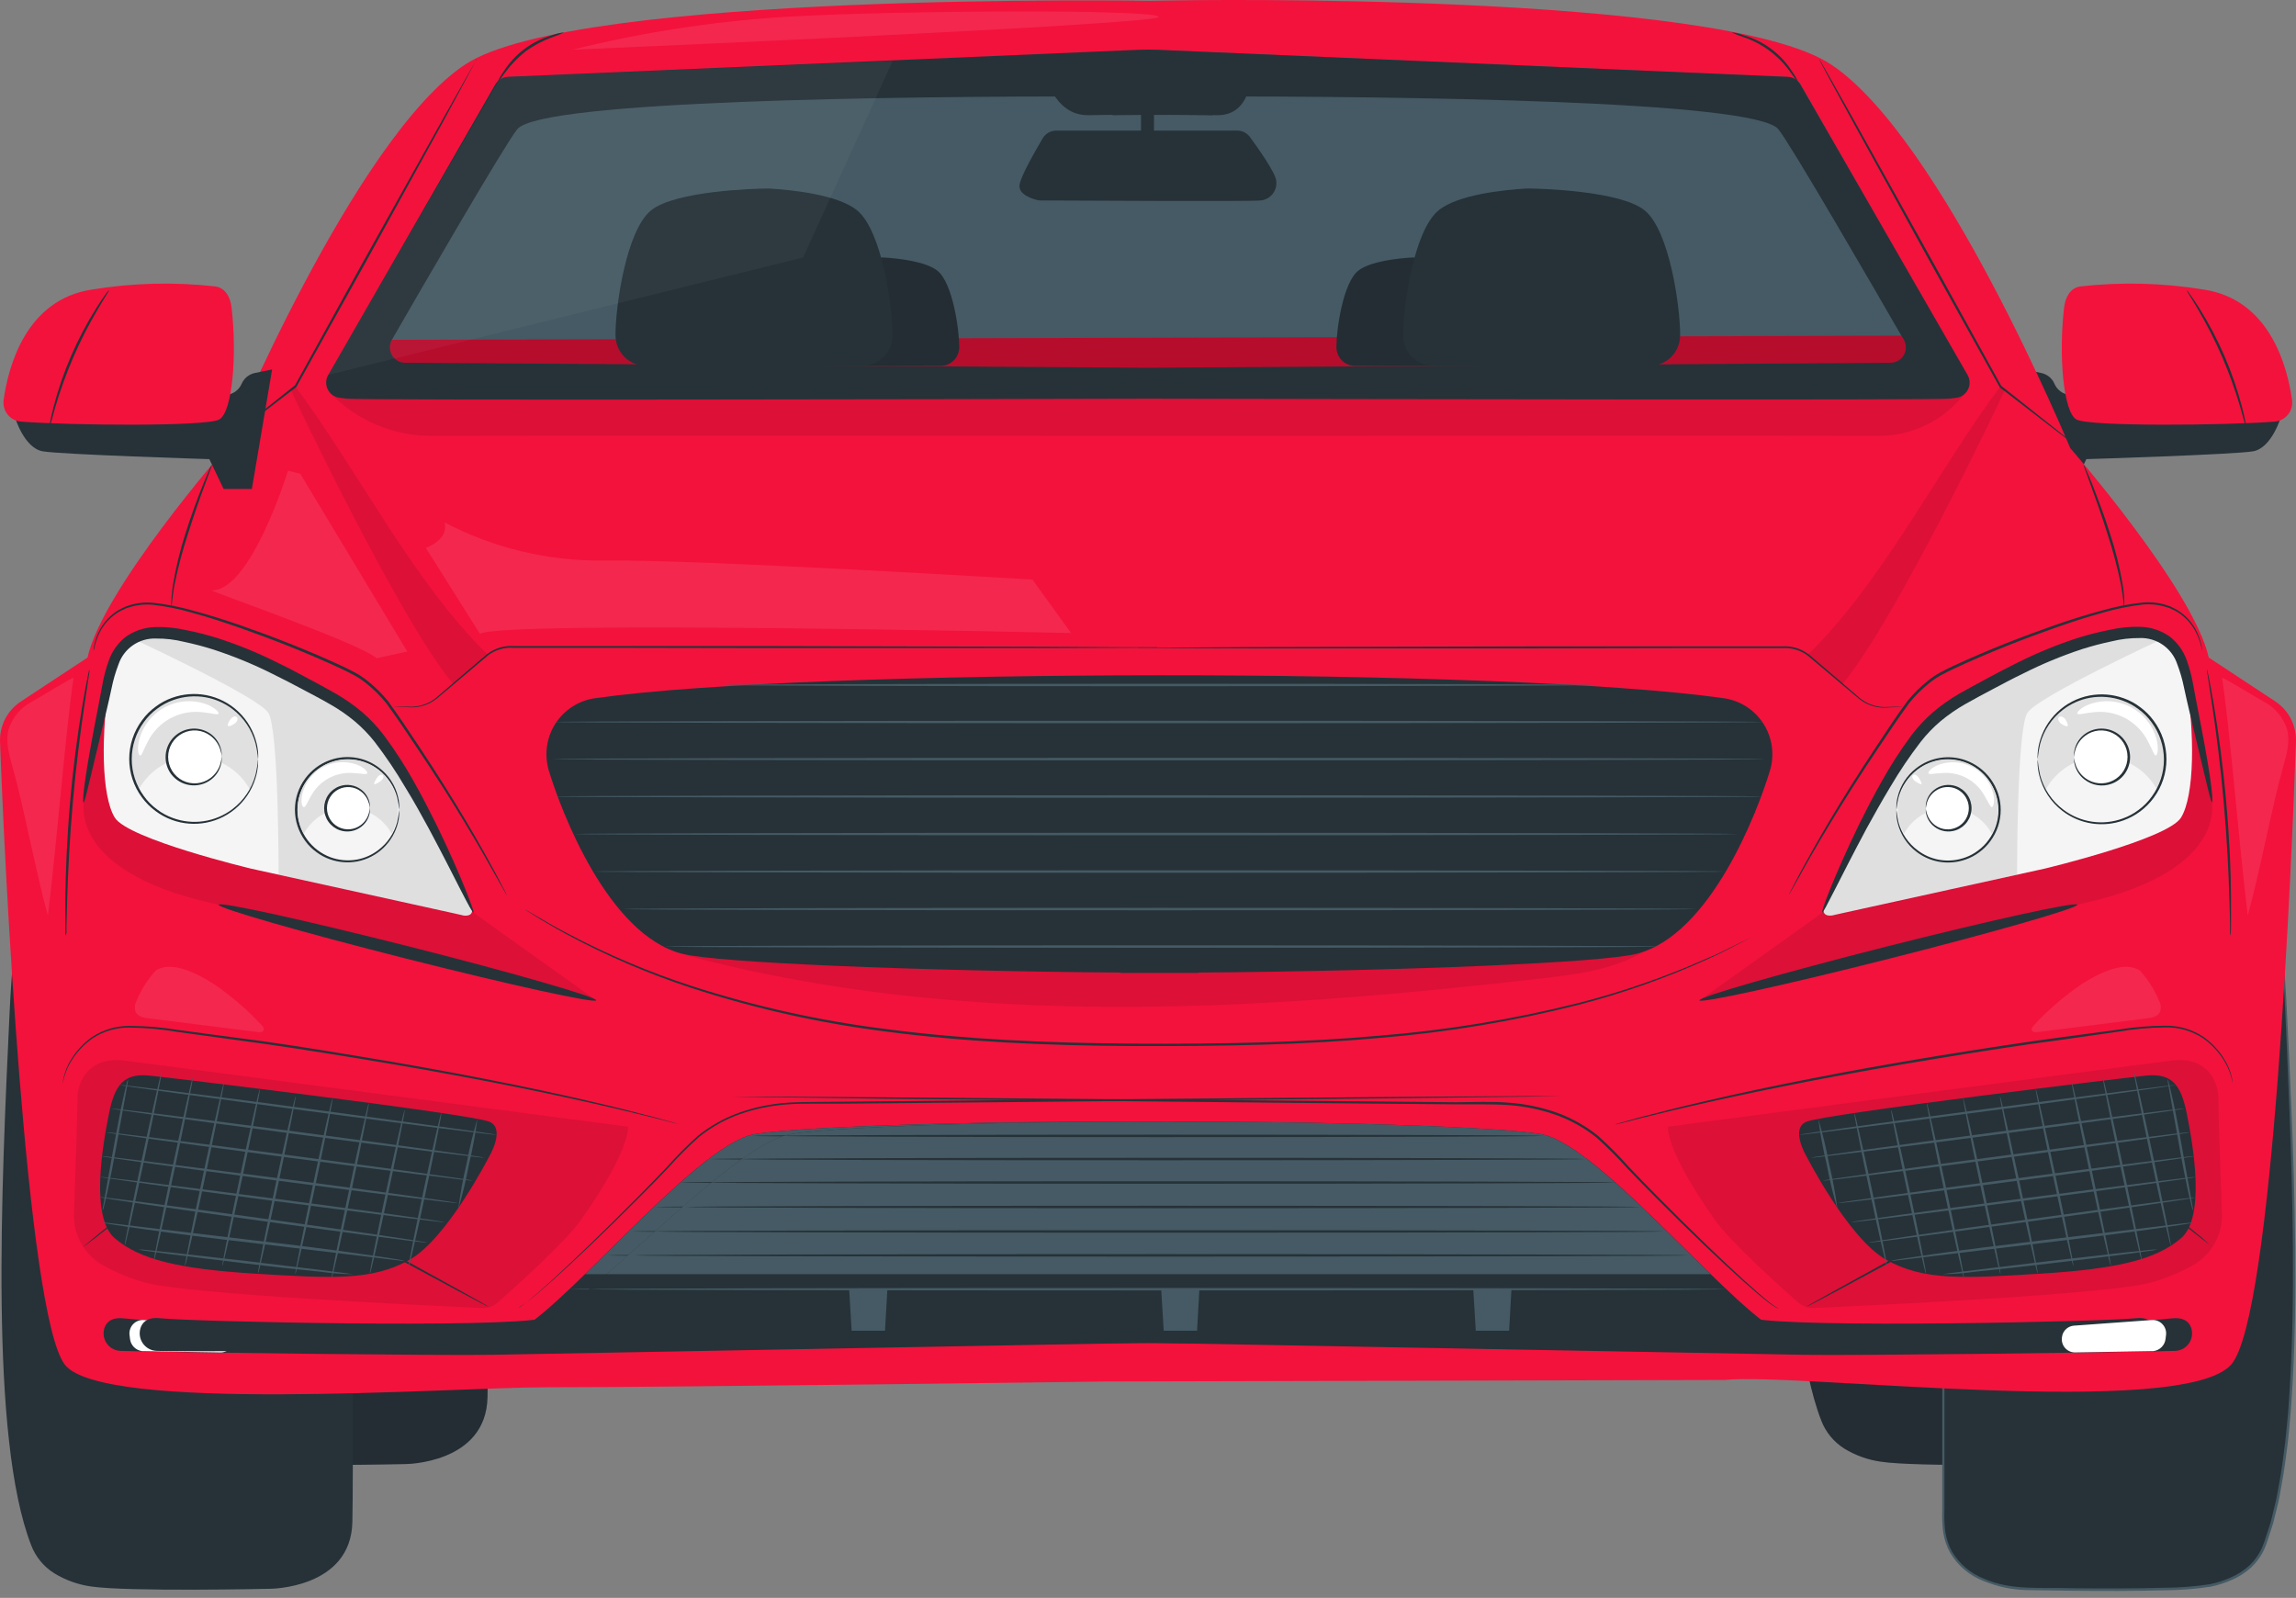 <svg width="148" height="103" viewBox="0 0 148 103" fill="none" xmlns="http://www.w3.org/2000/svg">
<rect x="0" y="0" width="148" height="103" fill="#808080" stroke="none"/>
<path d="M11.818 47.397C11.818 47.397 9.879 45.435 9.325 57.298C8.798 68.494 8.029 84.638 10.716 91.562C11.001 92.313 11.524 92.95 12.204 93.376C12.916 93.811 13.707 94.097 14.532 94.217C16.866 94.582 26.101 94.376 26.101 94.376C26.101 94.376 31.345 94.376 31.425 90.055C31.489 86.495 31.425 78.757 31.425 78.757L11.818 47.397Z" fill="#263238"/>
<g opacity="0.3">
<path opacity="0.3" d="M11.818 47.397C11.818 47.397 9.879 45.435 9.325 57.298C8.798 68.494 8.029 84.638 10.715 91.562C11.001 92.313 11.523 92.95 12.204 93.376C12.915 93.811 13.707 94.097 14.532 94.217C16.866 94.582 26.101 94.376 26.101 94.376C26.101 94.376 31.345 94.376 31.424 90.055C31.489 86.495 31.424 78.757 31.424 78.757L11.818 47.397Z" fill="black"/>
</g>
<path d="M118.498 47.397C118.498 47.397 116.559 45.435 116.005 57.298C115.481 68.494 114.712 84.638 117.396 91.562C117.682 92.312 118.205 92.949 118.884 93.376C119.596 93.811 120.387 94.097 121.212 94.217C123.549 94.582 132.784 94.376 132.784 94.376C132.784 94.376 138.025 94.376 138.105 90.055C138.169 86.495 138.105 78.757 138.105 78.757L118.498 47.397Z" fill="#263238"/>
<g opacity="0.3">
<path opacity="0.3" d="M118.498 47.397C118.498 47.397 116.559 45.435 116.004 57.298C115.481 68.494 114.712 84.638 117.395 91.562C117.682 92.312 118.204 92.949 118.884 93.376C119.595 93.811 120.387 94.097 121.212 94.217C123.549 94.582 132.784 94.376 132.784 94.376C132.784 94.376 138.025 94.376 138.104 90.055C138.169 86.495 138.104 78.757 138.104 78.757L118.498 47.397Z" fill="black"/>
</g>
<path d="M147.028 26.879C147.028 26.879 146.44 28.883 145.23 29.092C144.02 29.301 134.485 29.596 134.485 29.596L133.566 31.517H131.771L130.466 23.813L131.578 24.043C131.765 24.082 131.94 24.165 132.088 24.285C132.237 24.406 132.354 24.561 132.429 24.737C132.512 24.931 132.645 25.1 132.815 25.226C132.985 25.351 133.184 25.429 133.394 25.452L147.028 26.879Z" fill="#263238"/>
<path d="M146.62 27.177C146.788 27.165 146.952 27.118 147.101 27.04C147.25 26.961 147.382 26.853 147.487 26.721C147.593 26.59 147.67 26.438 147.714 26.275C147.759 26.112 147.769 25.941 147.744 25.774C147.438 23.574 146.28 19.295 142.041 18.663C139.422 18.234 136.757 18.166 134.12 18.461C133.461 18.544 133.134 19.145 133.054 19.805C132.693 22.831 132.987 26.585 133.857 27.045C134.726 27.505 143.523 27.422 146.62 27.177Z" fill="#F3123C"/>
<path d="M140.935 18.682C141.026 18.774 141.108 18.877 141.177 18.988C141.327 19.188 141.529 19.489 141.768 19.866C143.007 21.84 143.937 23.994 144.524 26.25C144.635 26.683 144.714 27.036 144.76 27.281C144.792 27.407 144.81 27.536 144.815 27.665C144.762 27.546 144.723 27.422 144.699 27.294C144.635 27.054 144.54 26.707 144.417 26.281C144.092 25.17 143.7 24.079 143.244 23.015C142.784 21.954 142.259 20.922 141.673 19.925C141.449 19.541 141.262 19.234 141.128 19.022C141.054 18.914 140.989 18.8 140.935 18.682Z" fill="#263238"/>
<path d="M144.883 55.435C144.883 55.435 146.819 53.474 147.376 65.336C147.9 76.532 148.669 92.676 145.983 99.6C145.697 100.351 145.175 100.988 144.494 101.414C143.784 101.849 142.993 102.136 142.169 102.258C139.832 102.62 130.597 102.414 130.597 102.414C130.597 102.414 125.356 102.414 125.277 98.093C125.212 94.533 125.277 86.798 125.277 86.798L144.883 55.435Z" fill="#263238"/>
<path d="M144.884 55.435L144.795 55.588C144.73 55.693 144.638 55.84 144.522 56.036C144.277 56.429 143.909 57.009 143.456 57.761C142.519 59.271 141.153 61.472 139.428 64.243C135.97 69.792 131.078 77.634 125.338 86.835V86.798C125.338 90.174 125.338 93.701 125.338 97.362C125.32 97.819 125.338 98.275 125.393 98.728C125.46 99.179 125.606 99.615 125.825 100.014C126.299 100.812 127.026 101.428 127.89 101.764C129.62 102.537 131.596 102.31 133.517 102.377C135.544 102.396 137.551 102.402 139.523 102.347C140.5 102.341 141.476 102.265 142.442 102.12C142.912 102.027 143.37 101.88 143.805 101.681C144.24 101.494 144.641 101.236 144.991 100.917C145.331 100.596 145.606 100.212 145.802 99.787C145.895 99.572 145.975 99.352 146.041 99.127L146.262 98.458C146.339 98.237 146.402 98.012 146.452 97.783L146.617 97.105C146.737 96.657 146.813 96.199 146.893 95.748C147.077 94.846 147.175 93.937 147.294 93.044C147.349 92.599 147.383 92.151 147.429 91.709C147.475 91.267 147.518 90.825 147.539 90.386C147.787 86.872 147.821 83.524 147.8 80.39C147.778 77.256 147.683 74.341 147.582 71.677C147.481 69.013 147.371 66.606 147.276 64.492C147.195 62.685 147.022 60.883 146.758 59.093C146.519 57.629 146.231 56.487 145.818 55.821C145.736 55.674 145.627 55.544 145.496 55.438C145.4 55.361 145.279 55.32 145.156 55.324C145.056 55.332 144.961 55.37 144.884 55.435C144.9 55.415 144.92 55.398 144.942 55.386C145.005 55.342 145.079 55.316 145.156 55.309C145.284 55.3 145.41 55.338 145.511 55.416C145.651 55.522 145.768 55.653 145.858 55.803C146.283 56.475 146.583 57.617 146.832 59.084C147.107 60.875 147.289 62.679 147.377 64.489C147.487 66.603 147.603 69.01 147.714 71.674C147.824 74.338 147.919 77.253 147.95 80.39C147.98 83.527 147.95 86.875 147.705 90.395C147.683 90.837 147.634 91.276 147.594 91.721C147.554 92.166 147.518 92.615 147.463 93.063C147.343 93.959 147.242 94.867 147.061 95.776C146.982 96.23 146.905 96.697 146.786 97.141C146.731 97.369 146.672 97.596 146.617 97.823C146.569 98.054 146.506 98.281 146.427 98.504L146.207 99.179C146.136 99.409 146.055 99.634 145.962 99.855C145.758 100.298 145.471 100.698 145.116 101.033C144.754 101.364 144.34 101.633 143.891 101.828C143.444 102.031 142.976 102.182 142.494 102.279C141.52 102.427 140.536 102.504 139.551 102.509C137.572 102.565 135.569 102.559 133.535 102.54L130.653 102.497C129.69 102.477 128.74 102.277 127.85 101.908C126.952 101.561 126.197 100.921 125.706 100.091C125.478 99.675 125.326 99.222 125.256 98.753C125.2 98.293 125.18 97.829 125.197 97.365C125.197 93.704 125.197 90.168 125.197 86.795V86.777V86.758L139.339 64.191C141.079 61.429 142.458 59.237 143.401 57.746C143.876 57 144.237 56.423 144.485 56.033L144.767 55.594C144.831 55.484 144.884 55.435 144.884 55.435Z" fill="#455A64"/>
<path d="M3.111 55.435C3.111 55.435 1.175 53.474 0.615 65.336C0.091 76.532 -0.678 92.676 2.008 99.6C2.294 100.351 2.816 100.988 3.497 101.414C4.207 101.849 4.998 102.136 5.822 102.258C8.159 102.62 17.394 102.414 17.394 102.414C17.394 102.414 22.635 102.414 22.714 98.093C22.779 94.533 22.714 86.798 22.714 86.798L3.111 55.435Z" fill="#263238"/>
<path d="M146.666 45.214L142.377 42.388C141.4 37.996 133.446 28.883 133.446 28.883C133.446 28.883 125.175 8.869 118.017 4.149C110.859 -0.571 75.965 0.024 75.965 0.024L74.127 0.052C74.127 0.052 37.144 -0.562 29.998 4.149C22.852 8.86 14.569 28.883 14.569 28.883C14.569 28.883 6.605 37.996 5.641 42.388L1.352 45.214C0.923 45.494 0.574 45.879 0.337 46.333C0.1 46.788 -0.015 47.296 0.002 47.808C0.265 55.22 1.686 84.638 4.167 87.949C6.544 91.111 29.002 89.435 35.104 89.426C43.861 89.426 71.128 89.054 71.128 89.054L111.202 88.953C115.747 88.465 140.745 91.531 143.832 87.949C146.528 84.822 147.738 55.22 147.998 47.808C148.017 47.297 147.904 46.791 147.671 46.336C147.437 45.882 147.091 45.496 146.666 45.214Z" fill="#F3123C"/>
<path d="M116.09 5.493C116.001 5.338 115.875 5.208 115.722 5.115C115.569 5.022 115.396 4.97 115.217 4.962L74.641 3.219H74.32V3.244L32.776 4.962C32.597 4.97 32.424 5.022 32.271 5.115C32.118 5.208 31.992 5.338 31.903 5.493L21.326 23.991C21.244 24.134 21.2 24.295 21.198 24.459C21.197 24.624 21.238 24.786 21.318 24.93C21.398 25.073 21.514 25.194 21.655 25.279C21.795 25.364 21.955 25.411 22.119 25.415C23.283 25.449 25.005 25.468 27.02 25.385C30.273 25.25 56.156 25.311 69.817 25.357V25.385L74.01 25.369L78.204 25.385V25.357C91.865 25.311 117.744 25.25 120.997 25.385C123.104 25.471 124.899 25.449 126.06 25.412C126.206 25.407 126.348 25.364 126.473 25.288C126.598 25.212 126.701 25.105 126.772 24.977C126.843 24.849 126.88 24.705 126.879 24.559C126.879 24.412 126.84 24.269 126.768 24.142L116.09 5.493Z" fill="#455A64"/>
<path d="M0.958 26.879C0.958 26.879 1.546 28.883 2.756 29.092C3.965 29.301 13.495 29.596 13.495 29.596L14.413 31.517H16.236L17.541 23.813L16.429 24.043C16.242 24.082 16.067 24.165 15.918 24.285C15.77 24.406 15.653 24.561 15.577 24.737C15.494 24.931 15.361 25.1 15.192 25.226C15.022 25.351 14.822 25.429 14.613 25.452L0.958 26.879Z" fill="#263238"/>
<path d="M25.262 21.904L122.85 21.637L123.641 23.58L76.488 23.89L24.343 23.549L25.262 21.904Z" fill="#F3123C"/>
<g opacity="0.5">
<path opacity="0.5" d="M25.262 21.904L122.572 21.637L123.641 23.58L76.488 23.89L24.343 23.549L25.262 21.904Z" fill="black"/>
</g>
<path d="M61.832 22.346C61.832 21.281 61.422 18.261 60.432 17.457C59.669 16.843 57.865 16.653 56.974 16.601H56.891C56.419 16.601 53.265 16.693 52.321 17.46C51.332 18.264 50.921 21.284 50.921 22.349V22.383C50.922 22.701 51.049 23.007 51.274 23.232C51.499 23.457 51.804 23.583 52.122 23.583H60.631C60.949 23.583 61.254 23.457 61.479 23.232C61.704 23.007 61.831 22.701 61.832 22.383V22.346Z" fill="#263238"/>
<g opacity="0.3">
<path opacity="0.3" d="M61.832 22.346C61.832 21.281 61.422 18.261 60.432 17.457C59.669 16.843 57.865 16.653 56.974 16.601H56.891C56.419 16.601 53.265 16.693 52.321 17.46C51.332 18.264 50.921 21.284 50.921 22.349V22.383C50.922 22.701 51.049 23.007 51.274 23.232C51.499 23.457 51.804 23.583 52.122 23.583H60.631C60.949 23.583 61.254 23.457 61.479 23.232C61.704 23.007 61.831 22.701 61.832 22.383V22.346Z" fill="black"/>
</g>
<path d="M57.534 21.56C57.534 19.814 56.86 14.876 55.246 13.559C53.996 12.54 51.043 12.239 49.585 12.153H49.447C48.672 12.153 43.511 12.301 41.964 13.562C40.347 14.879 39.673 19.817 39.676 21.564V21.616C39.676 22.137 39.883 22.638 40.251 23.007C40.62 23.376 41.119 23.583 41.64 23.583H55.57C56.091 23.583 56.59 23.376 56.959 23.007C57.327 22.638 57.534 22.137 57.534 21.616V21.56Z" fill="#263238"/>
<g opacity="0.3">
<path opacity="0.3" d="M40.47 72.625C40.47 72.625 9.227 68.509 7.959 68.356C6.026 68.123 4.991 69.375 4.991 70.87C4.991 71.919 4.85 75.93 4.767 78.211C4.742 78.871 4.894 79.526 5.209 80.107C5.523 80.688 5.987 81.174 6.553 81.513C7.422 82.009 8.347 82.395 9.31 82.664C11.938 83.438 27.774 84.171 31.057 84.316C31.442 84.333 31.817 84.2 32.105 83.944C33.287 82.901 36.451 80.052 37.447 78.644C40.709 74.022 40.479 72.625 40.479 72.625H40.47ZM24.254 81.182L9.148 78.727L9.742 70.44L30.264 72.306L24.254 81.182Z" fill="black"/>
</g>
<g opacity="0.3">
<path opacity="0.3" d="M5.463 51.343C5.463 51.343 3.931 56.052 13.748 58.243C23.703 60.462 38.433 64.483 38.433 64.483L30.521 58.832C30.521 58.832 7.766 55.026 7.199 51.54C6.55 47.55 7.199 43.066 7.199 43.066L5.463 51.343Z" fill="black"/>
</g>
<path d="M43.867 72.484C43.83 72.481 43.794 72.474 43.76 72.462L43.453 72.389L42.259 72.082C41.217 71.827 39.717 71.453 37.851 71.041C34.12 70.2 28.935 69.178 23.176 68.239C20.297 67.77 17.549 67.337 15.041 67.012L11.485 66.524C10.46 66.346 9.422 66.251 8.382 66.238C7.526 66.219 6.684 66.461 5.968 66.932C5.437 67.302 4.985 67.775 4.639 68.322C4.34 68.788 4.138 69.31 4.044 69.857C4.051 69.713 4.073 69.57 4.109 69.43C4.205 69.027 4.366 68.642 4.587 68.291C4.929 67.73 5.381 67.243 5.916 66.861C6.64 66.375 7.495 66.121 8.366 66.131C9.413 66.133 10.458 66.221 11.491 66.395L15.05 66.87C17.558 67.177 20.309 67.616 23.188 68.098C28.95 69.04 34.136 70.081 37.863 70.949C39.729 71.376 41.233 71.769 42.262 72.039L43.447 72.37L43.754 72.459C43.792 72.462 43.83 72.471 43.867 72.484Z" fill="#263238"/>
<path d="M4.213 60.312C4.205 60.254 4.205 60.195 4.213 60.137C4.213 60.005 4.213 59.83 4.213 59.633C4.213 59.197 4.213 58.565 4.213 57.792C4.232 56.23 4.314 54.072 4.52 51.697C4.725 49.321 5.025 47.182 5.282 45.641C5.411 44.871 5.524 44.251 5.61 43.821L5.714 43.33C5.721 43.272 5.737 43.215 5.76 43.161C5.768 43.219 5.768 43.278 5.76 43.336C5.742 43.465 5.717 43.631 5.687 43.833C5.619 44.285 5.524 44.904 5.411 45.66C5.181 47.194 4.906 49.342 4.694 51.712C4.483 54.081 4.388 56.233 4.336 57.792C4.314 58.556 4.299 59.182 4.287 59.633C4.287 59.839 4.287 60.005 4.287 60.137C4.269 60.198 4.245 60.256 4.213 60.312Z" fill="#263238"/>
<path d="M11.05 39.11C11.037 38.984 11.037 38.858 11.05 38.732C11.05 38.585 11.059 38.437 11.077 38.29C11.099 38.118 11.108 37.922 11.148 37.707C11.333 36.591 11.6 35.491 11.947 34.414C12.342 33.153 12.768 32.032 13.09 31.228C13.252 30.826 13.396 30.504 13.491 30.283C13.532 30.164 13.59 30.051 13.662 29.948C13.635 30.071 13.597 30.192 13.549 30.308C13.454 30.565 13.335 30.888 13.197 31.268C12.89 32.081 12.495 33.205 12.1 34.463C11.751 35.531 11.465 36.618 11.243 37.72C11.086 38.57 11.08 39.11 11.05 39.11Z" fill="#263238"/>
<path d="M12.906 41.258C12.906 41.258 7.782 39.386 7.126 43.367C6.471 47.347 6.538 51.31 7.399 52.703C8.26 54.097 16.172 55.99 16.172 55.99L29.854 59.004C29.854 59.004 30.84 59.21 30.246 58.083C29.581 56.831 25.958 48.824 23.863 46.878C19.997 43.29 12.906 41.258 12.906 41.258Z" fill="#F5F5F5"/>
<g opacity="0.3">
<path opacity="0.3" d="M17.957 56.38C17.957 56.38 17.979 46.998 17.292 45.945C16.606 44.892 8.541 41.163 8.541 41.163C8.541 41.163 9.325 40.494 10.937 40.801C13.194 41.238 15.384 41.971 17.452 42.98C19.678 44.125 23.241 45.764 24.57 47.66C25.149 48.483 26.362 50.453 27.514 52.59C29.015 55.367 30.436 58.335 30.436 58.501C30.436 58.842 30.515 59.151 29.186 58.869C26.105 58.221 17.957 56.38 17.957 56.38Z" fill="black"/>
</g>
<path d="M22.414 55.533C24.248 55.533 25.734 54.043 25.734 52.206C25.734 50.368 24.248 48.879 22.414 48.879C20.58 48.879 19.094 50.368 19.094 52.206C19.094 54.043 20.58 55.533 22.414 55.533Z" fill="#F5F5F5"/>
<path d="M25.732 52.206C25.702 51.935 25.657 51.667 25.597 51.402C25.406 50.684 24.98 50.052 24.387 49.606C23.952 49.279 23.442 49.066 22.904 48.987C22.366 48.908 21.816 48.964 21.305 49.152C20.703 49.373 20.18 49.768 19.802 50.288C19.393 50.844 19.173 51.516 19.173 52.206C19.173 52.896 19.393 53.568 19.802 54.124C20.182 54.641 20.704 55.036 21.305 55.26C21.852 55.46 22.442 55.511 23.015 55.407C23.514 55.314 23.984 55.103 24.387 54.793C24.98 54.347 25.406 53.715 25.597 52.998C25.657 52.733 25.702 52.464 25.732 52.194C25.75 52.469 25.725 52.745 25.658 53.013C25.508 53.64 25.181 54.211 24.716 54.656C24.251 55.102 23.668 55.404 23.036 55.527C22.441 55.641 21.826 55.592 21.256 55.386C20.948 55.278 20.657 55.122 20.396 54.925C20.119 54.726 19.876 54.483 19.676 54.207C19.244 53.625 19.011 52.919 19.011 52.194C19.011 51.468 19.244 50.763 19.676 50.18C20.076 49.64 20.625 49.23 21.256 49.002C21.826 48.795 22.441 48.746 23.036 48.861C23.553 48.961 24.039 49.181 24.454 49.505C25.059 49.97 25.485 50.63 25.658 51.374C25.727 51.646 25.752 51.927 25.732 52.206Z" fill="#263238"/>
<path d="M22.413 52.062C22.992 52.062 23.559 52.218 24.057 52.512C24.555 52.807 24.964 53.23 25.244 53.737C25.514 53.245 25.652 52.69 25.643 52.128C25.634 51.566 25.48 51.016 25.194 50.532C24.909 50.048 24.502 49.647 24.015 49.368C23.527 49.09 22.976 48.943 22.415 48.943C21.854 48.943 21.302 49.09 20.815 49.368C20.328 49.647 19.921 50.048 19.636 50.532C19.35 51.016 19.196 51.566 19.187 52.128C19.178 52.69 19.316 53.245 19.586 53.737C19.865 53.23 20.274 52.807 20.771 52.512C21.268 52.218 21.836 52.062 22.413 52.062Z" fill="#E0E0E0"/>
<path d="M23.844 52.096C23.844 52.379 23.76 52.656 23.603 52.892C23.445 53.127 23.222 53.311 22.961 53.42C22.699 53.528 22.412 53.556 22.134 53.501C21.857 53.446 21.602 53.309 21.402 53.109C21.202 52.908 21.066 52.653 21.01 52.375C20.955 52.097 20.983 51.809 21.092 51.547C21.2 51.285 21.383 51.061 21.619 50.904C21.854 50.746 22.13 50.662 22.413 50.662C22.793 50.662 23.157 50.813 23.425 51.082C23.693 51.351 23.844 51.715 23.844 52.096Z" fill="white"/>
<path d="M23.844 52.096C23.829 52.096 23.844 51.97 23.771 51.755C23.684 51.453 23.5 51.189 23.247 51.003C23.045 50.852 22.805 50.761 22.553 50.739C22.302 50.718 22.05 50.766 21.825 50.88C21.6 50.993 21.411 51.167 21.279 51.382C21.146 51.597 21.076 51.844 21.076 52.097C21.076 52.349 21.146 52.597 21.279 52.812C21.411 53.027 21.6 53.201 21.825 53.314C22.05 53.428 22.302 53.476 22.553 53.455C22.805 53.433 23.045 53.342 23.247 53.191C23.5 53.005 23.684 52.741 23.771 52.439C23.832 52.224 23.829 52.096 23.844 52.096C23.86 52.096 23.844 52.129 23.844 52.188C23.846 52.277 23.838 52.367 23.82 52.455C23.749 52.782 23.566 53.074 23.302 53.28C23.106 53.436 22.873 53.538 22.626 53.579C22.379 53.62 22.126 53.597 21.89 53.513C21.598 53.409 21.346 53.217 21.168 52.964C20.989 52.71 20.894 52.407 20.894 52.097C20.894 51.787 20.989 51.484 21.168 51.23C21.346 50.977 21.598 50.785 21.89 50.681C22.126 50.597 22.379 50.574 22.626 50.615C22.873 50.656 23.106 50.758 23.302 50.914C23.566 51.12 23.749 51.412 23.82 51.739C23.838 51.826 23.846 51.915 23.844 52.003C23.853 52.065 23.85 52.096 23.844 52.096Z" fill="#263238"/>
<path d="M23.667 49.852C23.608 49.953 23.308 49.852 22.855 49.837C22.286 49.775 21.713 49.886 21.208 50.155C20.703 50.425 20.291 50.84 20.025 51.347C19.795 51.739 19.7 52.037 19.584 52.031C19.467 52.025 19.369 51.69 19.498 51.141C19.591 50.782 19.758 50.447 19.987 50.155C20.217 49.864 20.503 49.623 20.83 49.448C21.156 49.273 21.515 49.168 21.884 49.139C22.253 49.109 22.625 49.157 22.974 49.278C23.504 49.474 23.725 49.763 23.667 49.852Z" fill="white"/>
<path d="M24.506 50.374C24.322 50.499 24.156 50.573 24.126 50.542C24.095 50.512 24.166 50.346 24.285 50.159C24.404 49.972 24.591 49.883 24.683 49.972C24.775 50.061 24.68 50.248 24.506 50.374Z" fill="white"/>
<path d="M74.672 41.743C74.628 41.747 74.584 41.747 74.54 41.743H74.157L72.674 41.759L67.234 41.777H49.279L39.392 41.759H35.079H33.125C32.531 41.712 31.941 41.883 31.465 42.24L29.1 44.238L28.123 45.058C27.835 45.279 27.504 45.438 27.152 45.524C26.872 45.591 26.583 45.612 26.297 45.586L25.684 45.555L25.302 45.531H25.17H25.302H25.684L26.297 45.549C26.579 45.568 26.863 45.542 27.136 45.472C27.479 45.384 27.799 45.225 28.077 45.006L29.042 44.18L31.403 42.161C31.897 41.783 32.511 41.6 33.131 41.645H39.392H49.279L67.234 41.688L72.674 41.722H74.157H74.54L74.672 41.743Z" fill="#263238"/>
<path d="M138.876 85.491C138.711 85.144 138.362 84.895 137.673 84.972C135.758 85.19 115.689 85.638 112.923 84.972C110.157 84.306 100.944 73.831 97.045 73.116C93.773 72.518 77.867 72.195 72.822 72.343C67.777 72.198 51.874 72.518 48.603 73.116C44.703 73.831 35.628 85.331 32.862 86.007C30.096 86.682 9.889 85.199 7.975 84.981C7.282 84.905 6.933 85.153 6.771 85.5C6.697 85.67 6.666 85.855 6.68 86.04C6.695 86.225 6.754 86.403 6.854 86.559C6.954 86.715 7.09 86.844 7.252 86.934C7.413 87.025 7.594 87.074 7.779 87.078C12.067 87.197 28.558 87.385 31.646 87.332L73.576 86.565C81.947 86.617 110.549 86.802 113.579 86.844C117.15 86.894 133.593 87.197 137.866 87.078C138.052 87.075 138.234 87.025 138.396 86.934C138.559 86.843 138.696 86.713 138.796 86.556C138.896 86.399 138.956 86.219 138.97 86.034C138.984 85.848 138.952 85.661 138.876 85.491Z" fill="#263238"/>
<path d="M67.195 4.591C67.361 4.591 67.857 7.479 70.182 7.424C72.507 7.369 78.182 7.424 78.182 7.424V3.815L67.195 4.591Z" fill="#263238"/>
<path d="M1.359 27.177C1.191 27.165 1.027 27.118 0.878 27.04C0.729 26.961 0.598 26.853 0.492 26.721C0.387 26.59 0.309 26.438 0.265 26.275C0.221 26.112 0.211 25.941 0.235 25.774C0.541 23.574 1.699 19.295 5.938 18.663C8.557 18.234 11.222 18.166 13.86 18.461C14.518 18.544 14.846 19.145 14.925 19.805C15.287 22.831 14.993 26.585 14.123 27.045C13.253 27.505 4.456 27.422 1.359 27.177Z" fill="#F3123C"/>
<path d="M30.714 3.815C30.708 3.84 30.698 3.865 30.684 3.888L30.58 4.091L30.166 4.867C29.795 5.552 29.269 6.522 28.634 7.712L23.483 17.064L19.102 24.943L15.592 27.647L14.618 28.386L14.358 28.573C14.33 28.598 14.299 28.619 14.266 28.635C14.292 28.608 14.319 28.582 14.349 28.558L14.594 28.356L15.546 27.591L19.026 24.829L19.007 24.851L23.363 16.957L28.57 7.626L30.16 4.809L30.601 4.045L30.717 3.848C30.716 3.837 30.715 3.826 30.714 3.815Z" fill="#263238"/>
<path d="M36.366 2.087C36.122 2.208 35.869 2.311 35.61 2.394C34.999 2.616 34.42 2.921 33.891 3.299C33.382 3.702 32.929 4.172 32.544 4.695C32.394 4.923 32.228 5.139 32.047 5.343C32.153 5.09 32.288 4.851 32.452 4.631C33.167 3.49 34.277 2.653 35.57 2.28C35.826 2.181 36.094 2.116 36.366 2.087Z" fill="#263238"/>
<g opacity="0.3">
<path opacity="0.3" d="M19.056 24.933L18.75 25.136C18.631 24.989 25.826 40.101 29.213 44.088L31.437 42.194C26.65 37.535 23.06 30.295 19.056 24.933Z" fill="black"/>
</g>
<path d="M33.33 84.34C33.388 84.319 33.444 84.293 33.498 84.263C33.655 84.165 33.805 84.057 33.949 83.941C34.332 83.634 34.868 83.168 35.557 82.545C36.923 81.295 38.859 79.442 41.187 77.088C41.769 76.498 42.371 75.876 42.994 75.222C43.619 74.516 44.284 73.847 44.985 73.217C45.776 72.582 46.666 72.081 47.619 71.735C48.631 71.374 49.687 71.154 50.759 71.081C51.307 71.041 51.864 71.038 52.422 71.032L54.122 71.017L57.626 70.983L64.993 70.912L90.848 70.701L98.683 70.652H101.366C101.492 70.652 101.556 70.652 101.556 70.652H101.366H100.812L98.683 70.688L90.848 70.784L64.993 71.044L57.626 71.112L54.122 71.143H52.422C51.861 71.143 51.313 71.143 50.768 71.189C49.71 71.258 48.667 71.473 47.668 71.827C46.728 72.166 45.849 72.657 45.068 73.282C44.369 73.906 43.706 74.569 43.083 75.268C42.47 75.921 41.858 76.538 41.266 77.127C38.929 79.472 36.978 81.317 35.6 82.551C34.907 83.165 34.359 83.634 33.967 83.926C33.822 84.04 33.668 84.142 33.508 84.233C33.459 84.284 33.398 84.321 33.33 84.34Z" fill="#263238"/>
<g opacity="0.3">
<path opacity="0.3" d="M16.827 66.039C15.916 65.065 14.901 64.194 13.801 63.442C12.677 62.727 11.062 61.908 10.042 62.558C9.526 63.123 9.112 63.773 8.817 64.48C8.752 64.593 8.712 64.719 8.699 64.849C8.686 64.979 8.702 65.111 8.744 65.234C8.888 65.526 9.258 65.603 9.58 65.643L16.61 66.527C16.747 66.545 16.916 66.545 16.983 66.425C17.051 66.306 16.934 66.143 16.827 66.039Z" fill="white"/>
</g>
<g opacity="0.3">
<path opacity="0.3" d="M44.231 61.582C62.181 66.367 81.132 65.167 99.574 63.049C102.423 62.721 105.52 62.245 107.465 60.134" fill="black"/>
</g>
<path d="M111.104 45.006C104.096 44.011 89.356 43.52 74.736 43.529C60.117 43.539 45.374 44.011 38.366 45.006C37.848 45.077 37.352 45.259 36.911 45.54C36.47 45.821 36.094 46.193 35.81 46.633C35.525 47.072 35.339 47.567 35.262 48.085C35.186 48.603 35.222 49.131 35.367 49.634C35.367 49.659 35.367 49.683 35.389 49.711C36.154 52.23 39.178 60.281 43.993 61.487C46.226 62.049 58.809 62.586 72.234 62.693V62.715H74.736H77.236V62.693C90.661 62.586 103.247 62.049 105.48 61.487C110.292 60.281 113.315 52.23 114.081 49.711C114.081 49.683 114.096 49.659 114.102 49.634C114.248 49.131 114.284 48.603 114.208 48.085C114.131 47.567 113.944 47.072 113.66 46.633C113.375 46.193 113 45.821 112.559 45.54C112.118 45.259 111.621 45.077 111.104 45.006Z" fill="#263238"/>
<path d="M112.877 60.422L112.693 60.523L112.142 60.806L111.248 61.263C111.067 61.352 110.88 61.456 110.672 61.551L110.004 61.858C107.343 63.062 104.585 64.036 101.758 64.768C97.561 65.834 93.282 66.547 88.967 66.901C84.1 67.352 78.724 67.451 73.091 67.429C67.459 67.407 62.08 67.147 57.231 66.508C52.933 65.974 48.696 65.028 44.578 63.685C41.803 62.773 39.115 61.617 36.543 60.232C36.087 59.992 35.692 59.756 35.346 59.557C35 59.357 34.715 59.185 34.485 59.038L33.961 58.709L33.787 58.593C33.787 58.593 33.851 58.624 33.97 58.694L34.5 59.001C34.733 59.142 35.021 59.308 35.37 59.508C35.719 59.707 36.114 59.934 36.574 60.167C39.152 61.53 41.842 62.668 44.614 63.568C48.73 64.894 52.962 65.826 57.252 66.352C62.089 66.987 67.459 67.239 73.091 67.272C78.724 67.306 84.094 67.202 88.955 66.757C93.263 66.41 97.535 65.709 101.728 64.661C104.553 63.941 107.313 62.985 109.979 61.803L110.647 61.515C110.859 61.42 111.045 61.321 111.226 61.232L112.13 60.79L112.684 60.52L112.877 60.422Z" fill="#263238"/>
<path d="M113.741 48.931C113.741 48.977 96.245 49.011 74.666 49.011C53.087 49.011 35.584 48.977 35.584 48.931C35.584 48.885 53.077 48.851 74.666 48.851C96.254 48.851 113.741 48.882 113.741 48.931Z" fill="#455A64"/>
<path d="M113.741 46.54C113.741 46.583 96.245 46.62 74.666 46.62C53.087 46.62 35.584 46.583 35.584 46.54C35.584 46.497 53.077 46.461 74.666 46.461C96.254 46.461 113.741 46.497 113.741 46.54Z" fill="#455A64"/>
<path d="M102.681 44.155C102.681 44.198 90.156 44.235 74.713 44.235C59.269 44.235 46.738 44.198 46.738 44.155C46.738 44.112 59.26 44.076 74.713 44.076C90.165 44.076 102.681 44.109 102.681 44.155Z" fill="#455A64"/>
<path d="M113.741 51.343C113.741 51.386 96.245 51.423 74.666 51.423C53.087 51.423 35.584 51.386 35.584 51.343C35.584 51.3 53.077 51.264 74.666 51.264C96.254 51.264 113.741 51.3 113.741 51.343Z" fill="#455A64"/>
<path d="M112.005 53.762C112.005 53.805 95.204 53.842 74.483 53.842C53.761 53.842 36.958 53.805 36.958 53.762C36.958 53.719 53.755 53.682 74.483 53.682C95.21 53.682 112.005 53.719 112.005 53.762Z" fill="#455A64"/>
<path d="M111.245 56.18C111.245 56.223 94.897 56.26 74.736 56.26C54.576 56.26 38.225 56.223 38.225 56.18C38.225 56.138 54.569 56.101 74.736 56.101C94.903 56.101 111.245 56.134 111.245 56.18Z" fill="#455A64"/>
<path d="M109.351 58.599C109.351 58.642 93.846 58.678 74.739 58.678C55.632 58.678 40.127 58.642 40.127 58.599C40.127 58.556 55.629 58.519 74.754 58.519C93.88 58.519 109.351 58.553 109.351 58.599Z" fill="#455A64"/>
<path d="M107.012 61.014C107.012 61.06 92.649 61.094 74.932 61.094C57.216 61.094 42.847 61.06 42.847 61.014C42.847 60.968 57.21 60.935 74.932 60.935C92.655 60.935 107.012 60.971 107.012 61.014Z" fill="#455A64"/>
<path d="M15.035 86.068V86.089C15.071 86.214 15.079 86.345 15.057 86.473C15.035 86.6 14.984 86.722 14.909 86.827C14.833 86.932 14.734 87.018 14.62 87.079C14.506 87.14 14.38 87.174 14.25 87.179L9.16 87.093C8.959 87.068 8.772 86.976 8.63 86.831C8.488 86.686 8.399 86.497 8.379 86.295L8.345 86.01C8.337 85.887 8.355 85.763 8.398 85.648C8.442 85.532 8.509 85.428 8.596 85.341C8.683 85.253 8.788 85.186 8.903 85.142C9.018 85.099 9.141 85.081 9.264 85.089L14.309 85.454C14.477 85.471 14.637 85.539 14.766 85.649C14.896 85.758 14.989 85.904 15.035 86.068Z" fill="white"/>
<path d="M110.02 83.103C110.02 83.146 93.605 83.183 73.355 83.183C53.105 83.183 36.688 83.146 36.688 83.103C36.688 83.06 53.102 83.023 73.355 83.023C93.608 83.023 110.02 83.057 110.02 83.103Z" fill="#455A64"/>
<path d="M52.851 85.779H50.701L50.551 83.103H53.014L52.851 85.779Z" fill="#455A64"/>
<path d="M72.967 85.779H70.817L70.664 83.103H73.129L72.967 85.779Z" fill="#455A64"/>
<path d="M93.081 85.779H90.93L90.777 83.103H93.243L93.081 85.779Z" fill="#455A64"/>
<path d="M108.884 82.133C104.994 78.776 99.756 73.61 97.057 73.116C93.786 72.518 77.88 72.195 72.838 72.343C67.793 72.198 51.887 72.518 48.615 73.116C46.107 73.576 41.454 78.502 37.72 82.133H108.884Z" fill="#455A64"/>
<path d="M5.364 80.375C5.417 80.318 5.474 80.267 5.536 80.221L6.041 79.798L7.962 78.236H7.98H8.002L18.578 79.537L24.355 80.27H24.371L29.55 83.128L31.017 83.95L31.403 84.174C31.449 84.197 31.493 84.225 31.532 84.257C31.483 84.24 31.436 84.219 31.391 84.193L30.996 83.99L29.507 83.204L24.3 80.399H24.325L18.545 79.678L7.974 78.321H8.014L6.066 79.856L5.554 80.237C5.494 80.287 5.431 80.333 5.364 80.375Z" fill="#263238"/>
<path d="M31.551 74.516C31.551 74.516 32.593 72.754 31.551 72.309C30.357 71.796 10.416 69.399 9.598 69.329C7.981 69.184 7.396 69.918 7.016 71.821C6.636 73.724 5.791 78.444 7.396 79.816C9.001 81.188 11.501 81.796 16.438 82.1C21.376 82.403 23.976 82.572 26.408 81.2C28.84 79.828 31.551 74.516 31.551 74.516Z" fill="#263238"/>
<path d="M30.522 58.832C30.473 58.854 30.192 58.338 29.707 57.393C29.224 56.447 28.537 55.082 27.646 53.418C27.193 52.59 26.7 51.681 26.115 50.736C25.522 49.728 24.869 48.757 24.157 47.829C23.776 47.345 23.347 46.901 22.877 46.504C22.38 46.089 21.847 45.72 21.284 45.402C20.711 45.067 20.093 44.751 19.474 44.419C18.855 44.088 18.224 43.763 17.584 43.447C16.351 42.827 15.073 42.3 13.761 41.872C13.137 41.674 12.503 41.507 11.862 41.372C11.269 41.226 10.66 41.154 10.049 41.16C9.518 41.141 8.996 41.294 8.56 41.598C8.124 41.902 7.798 42.34 7.632 42.845C7.447 43.326 7.303 43.822 7.2 44.327C7.093 44.828 6.983 45.322 6.873 45.779L5.822 50.14C5.577 51.172 5.439 51.742 5.381 51.733C5.323 51.724 5.363 51.135 5.519 50.082C5.675 49.029 5.945 47.516 6.312 45.66C6.401 45.193 6.493 44.705 6.588 44.199C6.681 43.65 6.822 43.111 7.01 42.587C7.22 41.982 7.599 41.449 8.101 41.053C8.66 40.657 9.325 40.437 10.009 40.42C10.681 40.402 11.352 40.469 12.006 40.62C12.674 40.753 13.334 40.92 13.985 41.12C15.343 41.556 16.666 42.098 17.939 42.741C18.592 43.048 19.226 43.398 19.848 43.729C20.469 44.06 21.073 44.383 21.685 44.736C22.283 45.083 22.849 45.482 23.376 45.929C23.879 46.368 24.336 46.856 24.739 47.387C25.457 48.351 26.11 49.362 26.694 50.414C27.248 51.39 27.716 52.319 28.142 53.176C28.975 54.885 29.585 56.294 29.98 57.279C30.375 58.264 30.571 58.808 30.522 58.832Z" fill="#263238"/>
<path d="M12.523 48.772C13.261 48.773 13.984 48.973 14.618 49.351C15.252 49.729 15.772 50.271 16.125 50.92C16.469 50.293 16.644 49.587 16.633 48.871C16.622 48.155 16.425 47.455 16.061 46.839C15.697 46.223 15.18 45.713 14.56 45.358C13.939 45.003 13.237 44.817 12.523 44.817C11.809 44.817 11.107 45.003 10.486 45.358C9.866 45.713 9.348 46.223 8.985 46.839C8.621 47.455 8.424 48.155 8.413 48.871C8.402 49.587 8.577 50.293 8.921 50.92C9.274 50.271 9.794 49.729 10.428 49.351C11.062 48.973 11.785 48.773 12.523 48.772Z" fill="#E0E0E0"/>
<path d="M12.524 50.564C13.501 50.564 14.294 49.77 14.294 48.79C14.294 47.81 13.501 47.016 12.524 47.016C11.546 47.016 10.753 47.81 10.753 48.79C10.753 49.77 11.546 50.564 12.524 50.564Z" fill="white"/>
<path d="M14.294 48.79C14.294 48.79 14.294 48.633 14.211 48.363C14.103 47.987 13.875 47.658 13.562 47.424C13.308 47.234 13.008 47.119 12.693 47.09C12.378 47.062 12.061 47.122 11.778 47.264C11.496 47.406 11.258 47.624 11.092 47.893C10.925 48.163 10.838 48.473 10.838 48.79C10.838 49.107 10.925 49.417 11.092 49.687C11.258 49.956 11.496 50.174 11.778 50.316C12.061 50.458 12.378 50.518 12.693 50.49C13.008 50.461 13.308 50.346 13.562 50.156C13.875 49.922 14.103 49.593 14.211 49.217C14.284 48.95 14.278 48.79 14.294 48.79C14.309 48.79 14.294 48.83 14.294 48.904C14.295 49.014 14.282 49.124 14.257 49.232C14.169 49.635 13.943 49.993 13.617 50.245C13.424 50.394 13.203 50.503 12.967 50.565C12.732 50.628 12.486 50.643 12.244 50.609C12.003 50.576 11.771 50.495 11.561 50.371C11.351 50.246 11.168 50.081 11.022 49.886C10.764 49.529 10.643 49.09 10.68 48.651C10.717 48.212 10.91 47.801 11.224 47.492C11.538 47.183 11.953 46.998 12.392 46.969C12.83 46.94 13.265 47.07 13.617 47.335C13.943 47.587 14.169 47.945 14.257 48.348C14.282 48.456 14.295 48.566 14.294 48.676C14.303 48.75 14.3 48.79 14.294 48.79Z" fill="#263238"/>
<path d="M16.634 48.931C16.604 48.595 16.551 48.262 16.474 47.934C16.239 47.043 15.711 46.257 14.977 45.702C14.475 45.321 13.89 45.064 13.271 44.95C12.559 44.823 11.827 44.885 11.148 45.132C10.782 45.264 10.438 45.45 10.128 45.684C9.8 45.923 9.512 46.213 9.276 46.543C8.767 47.235 8.492 48.072 8.492 48.931C8.492 49.791 8.767 50.627 9.276 51.319C9.511 51.65 9.799 51.94 10.128 52.178C10.438 52.414 10.782 52.6 11.148 52.731C11.783 52.964 12.466 53.034 13.135 52.934C13.804 52.835 14.437 52.568 14.977 52.16C15.712 51.606 16.24 50.82 16.474 49.929C16.551 49.6 16.604 49.267 16.634 48.931C16.641 49.019 16.641 49.107 16.634 49.195C16.634 49.298 16.626 49.401 16.609 49.502C16.594 49.647 16.569 49.791 16.533 49.932C16.346 50.705 15.941 51.408 15.366 51.957C14.792 52.506 14.072 52.878 13.292 53.029C12.558 53.17 11.799 53.111 11.096 52.857C10.317 52.574 9.639 52.067 9.148 51.399C8.617 50.681 8.33 49.812 8.33 48.919C8.33 48.026 8.617 47.156 9.148 46.439C9.395 46.097 9.695 45.797 10.036 45.549C10.358 45.306 10.716 45.115 11.096 44.981C11.8 44.729 12.558 44.669 13.292 44.809C14.074 44.959 14.797 45.331 15.373 45.881C15.949 46.432 16.355 47.137 16.542 47.912C16.578 48.053 16.603 48.197 16.619 48.342C16.635 48.443 16.643 48.546 16.643 48.649C16.648 48.743 16.645 48.837 16.634 48.931Z" fill="#263238"/>
<path d="M14.091 46.003C14.03 46.105 13.668 45.972 13.099 45.917C12.377 45.819 11.642 45.951 10.999 46.294C10.356 46.637 9.837 47.174 9.515 47.829C9.242 48.336 9.15 48.71 9.034 48.701C8.918 48.692 8.817 48.284 8.988 47.624C9.11 47.191 9.317 46.788 9.598 46.439C9.879 46.089 10.228 45.8 10.623 45.589C11.019 45.378 11.453 45.249 11.899 45.211C12.346 45.172 12.796 45.225 13.221 45.365C13.849 45.589 14.131 45.92 14.091 46.003Z" fill="white"/>
<path d="M15.106 46.657C14.922 46.78 14.748 46.841 14.702 46.798C14.656 46.755 14.702 46.577 14.833 46.393C14.965 46.209 15.14 46.123 15.259 46.227C15.379 46.332 15.287 46.531 15.106 46.657Z" fill="white"/>
<path d="M38.433 64.483C38.381 64.697 32.883 63.491 26.157 61.788C19.43 60.084 14.021 58.532 14.091 58.317C14.162 58.102 19.638 59.311 26.368 61.011C33.097 62.712 38.488 64.277 38.433 64.483Z" fill="#263238"/>
<path d="M6.03 41.943C6.027 41.911 6.027 41.879 6.03 41.848C6.039 41.755 6.055 41.662 6.076 41.571C6.155 41.22 6.282 40.881 6.453 40.565C6.73 40.06 7.135 39.637 7.626 39.337C7.776 39.251 7.93 39.173 8.089 39.104C8.257 39.055 8.428 38.978 8.615 38.941C8.805 38.897 8.997 38.866 9.191 38.849C9.395 38.832 9.6 38.832 9.804 38.849C10.708 38.944 11.601 39.118 12.475 39.371C13.421 39.622 14.417 39.939 15.455 40.291C17.529 41.016 19.783 41.884 22.087 42.953C22.371 43.091 22.656 43.229 22.932 43.379C23.207 43.533 23.469 43.711 23.713 43.91C24.194 44.293 24.631 44.727 25.018 45.205C25.729 46.181 26.356 47.139 26.969 48.053C28.194 49.895 29.233 51.565 30.081 52.995C30.93 54.425 31.576 55.607 32.014 56.426C32.234 56.834 32.4 57.157 32.51 57.374L32.636 57.623C32.651 57.651 32.663 57.681 32.672 57.712C32.652 57.687 32.635 57.661 32.62 57.632L32.483 57.39L31.959 56.469C31.505 55.659 30.841 54.489 29.983 53.065C29.125 51.641 28.069 49.972 26.846 48.155C26.234 47.234 25.594 46.276 24.895 45.322C24.515 44.853 24.086 44.427 23.615 44.051C23.377 43.859 23.123 43.687 22.855 43.539C22.583 43.391 22.301 43.253 22.016 43.115C19.725 42.05 17.474 41.178 15.406 40.451C14.371 40.089 13.381 39.77 12.441 39.512C11.576 39.257 10.691 39.078 9.795 38.978C9.596 38.963 9.396 38.963 9.197 38.978C9.009 38.992 8.821 39.021 8.637 39.064C8.463 39.105 8.291 39.155 8.122 39.214C7.966 39.291 7.816 39.349 7.669 39.435C7.188 39.721 6.788 40.126 6.508 40.611C6.342 40.912 6.214 41.232 6.128 41.565C6.098 41.685 6.079 41.774 6.067 41.835C6.058 41.872 6.046 41.908 6.03 41.943Z" fill="#263238"/>
<path d="M7.046 18.682C6.994 18.8 6.93 18.913 6.856 19.019C6.725 19.231 6.535 19.538 6.311 19.922C5.13 21.916 4.203 24.051 3.554 26.278C3.432 26.704 3.337 27.051 3.273 27.291C3.249 27.419 3.21 27.543 3.156 27.662C3.162 27.532 3.18 27.404 3.211 27.278C3.257 27.033 3.337 26.68 3.447 26.247C4.034 23.99 4.963 21.837 6.204 19.863C6.44 19.486 6.642 19.185 6.792 18.985C6.865 18.875 6.95 18.773 7.046 18.682Z" fill="#263238"/>
<g opacity="0.3">
<path opacity="0.3" d="M4.755 43.68C4.449 43.781 2.789 44.819 2.084 45.214C1.723 45.398 1.401 45.652 1.138 45.961C0.876 46.271 0.677 46.629 0.553 47.016C0.351 47.799 0.574 48.618 0.795 49.392C1.521 51.924 2.363 56.475 3.089 59.007C3.659 54.404 4.278 46.596 4.749 43.68" fill="white"/>
</g>
<path d="M27.569 80.105C27.569 80.151 22.827 79.528 16.992 78.72C11.157 77.913 6.434 77.22 6.434 77.167C6.434 77.115 11.176 77.744 17.014 78.555C22.852 79.365 27.569 80.062 27.569 80.105Z" fill="#455A64"/>
<path d="M26.059 81.265C25.993 81.273 25.926 81.273 25.86 81.265L25.293 81.2L23.207 80.949L16.328 80.126C13.641 79.819 11.209 79.512 9.451 79.257C8.572 79.135 7.861 79.033 7.374 78.951L6.808 78.859C6.742 78.853 6.677 78.838 6.615 78.816C6.681 78.811 6.748 78.811 6.814 78.816L7.38 78.877L9.466 79.129L16.346 79.951C19.032 80.258 21.464 80.565 23.223 80.823C24.102 80.942 24.809 81.047 25.299 81.13L25.863 81.222C25.929 81.23 25.995 81.244 26.059 81.265Z" fill="#455A64"/>
<path d="M22.748 82.133C22.069 82.129 21.392 82.079 20.72 81.983C19.467 81.857 17.74 81.676 15.819 81.44C13.899 81.203 12.183 81.004 10.937 80.841L9.457 80.639C9.276 80.619 9.096 80.587 8.918 80.543C9.101 80.539 9.283 80.55 9.463 80.577L10.949 80.728L15.85 81.283L20.735 81.872L22.212 82.06C22.558 82.103 22.763 82.133 22.748 82.133Z" fill="#455A64"/>
<path d="M28.671 78.785C28.671 78.828 23.681 78.208 17.54 77.398C11.399 76.587 6.424 75.897 6.43 75.863C6.437 75.829 11.42 76.44 17.561 77.247C23.703 78.054 28.677 78.739 28.671 78.785Z" fill="#455A64"/>
<path d="M29.535 77.557C29.535 77.6 24.368 76.959 18.012 76.121C11.656 75.283 6.501 74.568 6.508 74.522C6.514 74.476 11.672 75.136 18.031 75.961C24.39 76.787 29.542 77.514 29.535 77.557Z" fill="#455A64"/>
<path d="M30.506 76.109C30.506 76.151 25.198 75.495 18.658 74.626C12.118 73.758 6.825 73.033 6.832 72.987C6.838 72.941 12.14 73.601 18.679 74.47C25.219 75.338 30.512 76.066 30.506 76.109Z" fill="#455A64"/>
<path d="M31.245 74.629C31.245 74.672 25.838 73.997 19.185 73.119C12.533 72.241 7.142 71.496 7.148 71.453C7.154 71.41 12.551 72.085 19.207 72.963C25.863 73.84 31.26 74.586 31.245 74.629Z" fill="#455A64"/>
<path d="M32.004 73.15C32.004 73.193 26.558 72.511 19.85 71.615C13.142 70.719 7.708 69.979 7.714 69.936C7.72 69.894 13.16 70.575 19.872 71.471C26.583 72.367 32.01 73.107 32.004 73.15Z" fill="#455A64"/>
<path d="M14.438 69.777C14.481 69.777 13.951 72.444 13.258 75.713C12.566 78.981 11.966 81.624 11.92 81.615C11.874 81.605 12.407 78.948 13.102 75.679C13.798 72.41 14.398 69.768 14.438 69.777Z" fill="#455A64"/>
<path d="M12.432 69.439C12.475 69.439 11.948 72.106 11.253 75.375C10.557 78.644 9.96 81.289 9.917 81.28C9.874 81.271 10.401 78.613 11.097 75.341C11.792 72.07 12.389 69.43 12.432 69.439Z" fill="#455A64"/>
<path d="M10.416 69.105C10.462 69.105 9.963 71.628 9.304 74.721C8.646 77.815 8.079 80.313 8.039 80.304C8 80.295 8.493 77.781 9.151 74.688C9.81 71.594 10.383 69.096 10.416 69.105Z" fill="#455A64"/>
<path d="M8.254 69.562C8.254 69.676 8.24 69.789 8.214 69.9C8.168 70.148 8.116 70.452 8.052 70.82C7.908 71.628 7.721 72.662 7.512 73.825C7.304 74.988 7.096 76.062 6.927 76.827C6.842 77.207 6.768 77.517 6.713 77.729C6.693 77.841 6.661 77.95 6.615 78.054C6.613 77.941 6.626 77.827 6.655 77.717C6.698 77.465 6.753 77.161 6.817 76.796C6.961 75.989 7.148 74.954 7.356 73.788C7.564 72.622 7.77 71.551 7.941 70.79C8.027 70.406 8.097 70.099 8.153 69.887C8.172 69.775 8.206 69.666 8.254 69.562Z" fill="#455A64"/>
<path d="M16.754 70.191C16.797 70.191 16.288 72.763 15.617 75.918C14.947 79.073 14.371 81.624 14.328 81.615C14.285 81.605 14.793 79.043 15.461 75.885C16.129 72.726 16.711 70.182 16.754 70.191Z" fill="#455A64"/>
<path d="M19.06 70.658C19.103 70.658 18.591 73.239 17.92 76.4C17.249 79.561 16.668 82.121 16.625 82.112C16.582 82.103 17.093 79.531 17.764 76.369C18.435 73.208 19.017 70.648 19.06 70.658Z" fill="#455A64"/>
<path d="M21.442 70.784C21.485 70.784 20.98 73.343 20.315 76.477C19.651 79.611 19.075 82.146 19.032 82.136C18.989 82.127 19.494 79.58 20.159 76.443C20.824 73.306 21.393 70.774 21.442 70.784Z" fill="#455A64"/>
<path d="M23.777 71.091C23.82 71.091 23.318 73.635 22.656 76.753C21.994 79.871 21.431 82.391 21.379 82.382C21.327 82.373 21.838 79.838 22.5 76.719C23.161 73.601 23.734 71.081 23.777 71.091Z" fill="#455A64"/>
<path d="M26.087 71.551C26.13 71.551 25.661 73.929 25.042 76.845C24.424 79.761 23.884 82.121 23.842 82.112C23.799 82.103 24.264 79.73 24.886 76.814C25.508 73.899 26.038 71.542 26.087 71.551Z" fill="#455A64"/>
<path d="M28.448 71.744C28.491 71.744 28.056 73.969 27.477 76.695C26.898 79.42 26.393 81.624 26.35 81.605C26.307 81.587 26.742 79.38 27.321 76.655C27.9 73.93 28.405 71.735 28.448 71.744Z" fill="#455A64"/>
<path d="M30.773 72.125C30.644 73.11 30.463 74.087 30.23 75.053C30.051 76.03 29.819 76.998 29.535 77.95C29.663 76.965 29.843 75.988 30.074 75.022C30.255 74.044 30.488 73.077 30.773 72.125Z" fill="#455A64"/>
<path d="M107.122 80.921C107.122 80.967 91.902 81.001 73.123 81.001C54.343 81.001 39.123 80.967 39.123 80.921C39.123 80.875 54.34 80.841 73.123 80.841C91.905 80.841 107.122 80.878 107.122 80.921Z" fill="#263238"/>
<path d="M105.789 79.38C105.789 79.423 91.222 79.46 73.257 79.46C55.292 79.46 40.74 79.423 40.74 79.38C40.74 79.337 55.301 79.3 73.272 79.3C91.243 79.3 105.789 79.334 105.789 79.38Z" fill="#263238"/>
<path d="M103.765 77.803C103.765 77.846 89.981 77.882 72.996 77.882C56.012 77.882 42.222 77.846 42.222 77.803C42.222 77.76 56.006 77.723 72.996 77.723C89.987 77.723 103.765 77.757 103.765 77.803Z" fill="#263238"/>
<path d="M102.414 76.225C102.414 76.268 89.292 76.305 73.106 76.305C56.922 76.305 43.796 76.268 43.796 76.225C43.796 76.182 56.918 76.145 73.106 76.145C89.295 76.145 102.414 76.179 102.414 76.225Z" fill="#263238"/>
<path d="M100.163 74.712C100.163 74.758 87.997 74.792 72.991 74.792C57.985 74.792 45.819 74.758 45.819 74.712C45.819 74.666 57.982 74.632 72.991 74.632C88 74.632 100.163 74.678 100.163 74.712Z" fill="#263238"/>
<path d="M97.617 73.22C97.617 73.263 86.627 73.3 73.07 73.3C59.513 73.3 48.52 73.263 48.52 73.22C48.52 73.177 59.51 73.141 73.07 73.141C86.63 73.141 97.617 73.177 97.617 73.22Z" fill="#263238"/>
<g opacity="0.3">
<path opacity="0.3" d="M78.183 25.385L21.247 25.299C22.11 26.203 23.15 26.919 24.302 27.401C25.455 27.882 26.694 28.12 27.943 28.098C31.9 28.073 70.415 28.098 77.172 28.098H78.183C84.425 28.098 117.564 28.076 120.989 28.098C122.074 28.117 123.149 27.882 124.128 27.411C125.107 26.941 125.963 26.248 126.628 25.388L78.183 25.385Z" fill="black"/>
</g>
<path d="M126.829 24.169L116.056 5.447C115.974 5.304 115.857 5.183 115.715 5.097C115.574 5.01 115.413 4.961 115.248 4.953L78.185 3.363L74.632 3.21C74.206 3.192 73.778 3.192 73.352 3.21L69.799 3.363L32.736 4.953C32.571 4.961 32.41 5.011 32.269 5.097C32.127 5.183 32.01 5.304 31.927 5.447L21.155 24.169C21.075 24.308 21.029 24.465 21.024 24.626C21.018 24.786 21.051 24.946 21.121 25.09C21.191 25.235 21.295 25.36 21.424 25.456C21.553 25.551 21.704 25.613 21.862 25.636C22.015 25.661 22.169 25.682 22.352 25.701C23.29 25.805 60.888 25.738 73.995 25.701C87.102 25.728 124.7 25.796 125.638 25.701C125.812 25.682 125.975 25.661 126.128 25.639C126.286 25.614 126.436 25.551 126.564 25.456C126.692 25.36 126.796 25.234 126.865 25.089C126.934 24.945 126.967 24.785 126.96 24.625C126.954 24.465 126.909 24.308 126.829 24.169ZM121.87 23.384L73.989 23.706L26.108 23.384C25.935 23.383 25.766 23.336 25.617 23.249C25.468 23.162 25.345 23.038 25.259 22.888C25.174 22.738 25.129 22.568 25.13 22.396C25.13 22.223 25.176 22.053 25.262 21.904C27.324 18.326 32.512 9.367 33.342 8.332C34.846 6.457 58.153 6.212 70.558 6.212C70.633 6.23 70.71 6.239 70.788 6.239C71.514 6.239 72.611 6.224 73.989 6.221C75.367 6.218 76.464 6.221 77.19 6.239C77.267 6.239 77.344 6.23 77.419 6.212C89.819 6.212 113.131 6.457 114.635 8.332C115.465 9.367 120.654 18.326 122.716 21.904C122.802 22.053 122.848 22.223 122.848 22.396C122.849 22.568 122.804 22.738 122.718 22.888C122.633 23.038 122.509 23.162 122.36 23.249C122.211 23.336 122.042 23.383 121.87 23.384Z" fill="#263238"/>
<path d="M86.146 22.346C86.146 21.281 86.556 18.261 87.546 17.457C88.308 16.843 90.113 16.653 91.004 16.601H91.087C91.558 16.601 94.713 16.693 95.657 17.46C96.6 18.227 97.056 21.284 97.056 22.349V22.383C97.056 22.701 96.929 23.007 96.704 23.232C96.479 23.457 96.174 23.583 95.856 23.583H87.347C87.029 23.583 86.724 23.457 86.499 23.232C86.274 23.007 86.147 22.701 86.146 22.383V22.346Z" fill="#263238"/>
<g opacity="0.3">
<path opacity="0.3" d="M86.145 22.346C86.145 21.281 86.556 18.261 87.545 17.457C88.308 16.843 90.112 16.653 91.004 16.601H91.086C91.558 16.601 94.713 16.693 95.656 17.46C96.6 18.227 97.056 21.284 97.056 22.349V22.383C97.055 22.701 96.928 23.007 96.703 23.232C96.478 23.457 96.173 23.583 95.855 23.583H87.346C87.028 23.583 86.723 23.457 86.498 23.232C86.273 23.007 86.146 22.701 86.145 22.383V22.346Z" fill="black"/>
</g>
<path d="M90.444 21.56C90.444 19.814 91.118 14.876 92.732 13.559C93.982 12.54 96.934 12.239 98.392 12.153H98.53C99.305 12.153 104.466 12.301 106.013 13.562C107.631 14.879 108.304 19.817 108.301 21.564V21.616C108.301 22.137 108.094 22.638 107.726 23.007C107.358 23.376 106.859 23.583 106.338 23.583H92.407C91.886 23.583 91.387 23.376 91.019 23.007C90.651 22.638 90.444 22.137 90.444 21.616V21.56Z" fill="#263238"/>
<g opacity="0.3">
<path opacity="0.3" d="M107.513 72.625C107.513 72.625 107.284 74.022 110.546 78.644C111.541 80.052 114.705 82.901 115.888 83.944C116.175 84.2 116.551 84.333 116.935 84.316C120.216 84.171 136.052 83.438 138.683 82.664C139.645 82.395 140.571 82.009 141.439 81.513C142.005 81.174 142.47 80.688 142.784 80.107C143.098 79.526 143.251 78.871 143.225 78.211C143.142 75.93 143.002 71.919 143.002 70.87C143.002 69.375 141.966 68.107 140.037 68.356C138.756 68.509 107.513 72.625 107.513 72.625ZM117.725 72.318L138.248 70.452L138.842 78.739L123.738 81.194L117.725 72.318Z" fill="black"/>
</g>
<g opacity="0.3">
<path opacity="0.3" d="M142.515 51.343C142.515 51.343 144.062 56.052 134.245 58.243C124.29 60.462 109.56 64.483 109.56 64.483L117.471 58.832C117.471 58.832 140.23 55.026 140.793 51.54C141.443 47.55 140.793 43.066 140.793 43.066L142.515 51.343Z" fill="black"/>
</g>
<path d="M104.11 72.484C104.142 72.467 104.176 72.455 104.211 72.447L104.518 72.358L105.703 72.027C106.738 71.757 108.236 71.364 110.102 70.937C113.829 70.069 119.015 69.028 124.777 68.086C127.659 67.619 130.406 67.19 132.915 66.858L136.477 66.382C137.509 66.209 138.553 66.121 139.599 66.118C140.47 66.108 141.325 66.363 142.049 66.849C142.584 67.231 143.036 67.717 143.378 68.279C143.599 68.63 143.76 69.015 143.856 69.418C143.892 69.557 143.914 69.7 143.921 69.844C143.827 69.298 143.625 68.776 143.326 68.31C142.98 67.763 142.529 67.291 142 66.919C141.283 66.45 140.44 66.208 139.583 66.226C138.543 66.238 137.506 66.334 136.48 66.511L132.937 67.018C130.428 67.343 127.68 67.776 124.801 68.245C119.043 69.184 113.857 70.207 110.126 71.047C108.261 71.459 106.757 71.833 105.718 72.088L104.527 72.395L104.221 72.469C104.185 72.479 104.148 72.484 104.11 72.484Z" fill="#263238"/>
<path d="M143.765 60.312C143.753 60.254 143.748 60.195 143.749 60.137C143.749 60.005 143.749 59.83 143.749 59.633C143.749 59.176 143.722 58.55 143.7 57.792C143.655 56.233 143.553 54.081 143.342 51.712C143.131 49.342 142.855 47.203 142.625 45.66C142.512 44.904 142.417 44.285 142.35 43.833C142.319 43.629 142.295 43.463 142.276 43.336C142.264 43.279 142.258 43.22 142.261 43.161C142.284 43.215 142.3 43.272 142.307 43.33L142.411 43.821C142.497 44.251 142.61 44.871 142.739 45.641C142.996 47.176 143.29 49.324 143.501 51.697C143.713 54.069 143.808 56.23 143.808 57.792C143.808 58.571 143.808 59.204 143.808 59.633C143.808 59.839 143.808 60.005 143.792 60.137C143.792 60.196 143.782 60.255 143.765 60.312Z" fill="#263238"/>
<path d="M136.919 39.11C136.888 39.11 136.882 38.576 136.723 37.726C136.501 36.624 136.215 35.537 135.865 34.469C135.473 33.211 135.066 32.088 134.769 31.274C134.631 30.894 134.512 30.572 134.42 30.314C134.37 30.198 134.331 30.078 134.303 29.955C134.376 30.057 134.434 30.17 134.475 30.289C134.576 30.51 134.714 30.832 134.876 31.234C135.182 32.038 135.623 33.159 136.019 34.42C136.371 35.494 136.643 36.593 136.833 37.707C136.873 37.922 136.882 38.118 136.904 38.29C136.922 38.437 136.931 38.585 136.931 38.732C136.94 38.858 136.936 38.985 136.919 39.11Z" fill="#263238"/>
<path d="M135.081 41.258C135.081 41.258 140.205 39.386 140.861 43.367C141.516 47.347 141.449 51.31 140.588 52.703C139.728 54.097 131.807 55.99 131.807 55.99L118.124 59.004C118.124 59.004 117.138 59.21 117.732 58.083C118.397 56.831 122.02 48.824 124.115 46.878C127.981 43.29 135.081 41.258 135.081 41.258Z" fill="#F5F5F5"/>
<g opacity="0.3">
<path opacity="0.3" d="M130.021 56.38C130.021 56.38 129.999 46.998 130.688 45.945C131.378 44.892 139.436 41.163 139.436 41.163C139.436 41.163 138.652 40.494 137.041 40.801C134.784 41.238 132.593 41.971 130.526 42.98C128.299 44.125 124.737 45.764 123.408 47.66C122.829 48.495 121.604 50.466 120.464 52.614C118.963 55.392 117.542 58.36 117.542 58.525C117.542 58.866 117.462 59.176 118.792 58.894C121.873 58.221 130.021 56.38 130.021 56.38Z" fill="black"/>
</g>
<path d="M125.564 55.533C127.398 55.533 128.884 54.043 128.884 52.206C128.884 50.368 127.398 48.879 125.564 48.879C123.73 48.879 122.244 50.368 122.244 52.206C122.244 54.043 123.73 55.533 125.564 55.533Z" fill="#F5F5F5"/>
<path d="M122.245 52.206C122.226 51.931 122.251 51.654 122.318 51.386C122.492 50.643 122.917 49.982 123.522 49.517C123.969 49.169 124.497 48.941 125.056 48.853C125.615 48.765 126.188 48.82 126.72 49.014C127.351 49.243 127.901 49.653 128.3 50.193C128.732 50.775 128.965 51.481 128.965 52.206C128.965 52.931 128.732 53.637 128.3 54.219C128.1 54.496 127.857 54.738 127.581 54.938C127.319 55.135 127.029 55.29 126.72 55.398C126.15 55.604 125.535 55.653 124.94 55.539C124.423 55.439 123.938 55.218 123.522 54.895C122.917 54.43 122.492 53.769 122.318 53.025C122.251 52.758 122.226 52.481 122.245 52.206C122.274 52.476 122.319 52.745 122.38 53.01C122.575 53.73 123.006 54.362 123.605 54.806C124.008 55.116 124.48 55.327 124.98 55.419C125.552 55.523 126.141 55.472 126.686 55.272C126.98 55.167 127.256 55.017 127.504 54.827C127.768 54.635 128 54.402 128.19 54.136C128.598 53.581 128.818 52.908 128.818 52.218C128.818 51.528 128.598 50.856 128.19 50.3C127.999 50.034 127.767 49.8 127.504 49.606C127.255 49.418 126.98 49.269 126.686 49.164C126.175 48.977 125.626 48.92 125.088 48.999C124.55 49.079 124.04 49.291 123.605 49.619C123.006 50.062 122.575 50.695 122.38 51.414C122.319 51.675 122.274 51.94 122.245 52.206Z" fill="#263238"/>
<path d="M125.564 52.062C124.986 52.062 124.418 52.218 123.921 52.512C123.423 52.807 123.013 53.23 122.734 53.737C122.463 53.245 122.326 52.69 122.334 52.128C122.343 51.566 122.498 51.016 122.783 50.532C123.069 50.048 123.475 49.647 123.963 49.368C124.45 49.09 125.001 48.943 125.562 48.943C126.123 48.943 126.675 49.09 127.162 49.368C127.649 49.647 128.056 50.048 128.341 50.532C128.627 51.016 128.782 51.566 128.79 52.128C128.799 52.69 128.662 53.245 128.391 53.737C128.113 53.23 127.704 52.807 127.206 52.512C126.709 52.217 126.142 52.062 125.564 52.062Z" fill="#E0E0E0"/>
<path d="M124.134 52.096C124.134 52.379 124.218 52.656 124.375 52.892C124.533 53.127 124.756 53.311 125.017 53.42C125.279 53.528 125.566 53.556 125.844 53.501C126.121 53.446 126.376 53.309 126.576 53.109C126.776 52.908 126.912 52.653 126.968 52.375C127.023 52.097 126.995 51.809 126.886 51.547C126.778 51.285 126.595 51.061 126.359 50.904C126.124 50.746 125.848 50.662 125.565 50.662C125.185 50.662 124.822 50.813 124.553 51.082C124.285 51.351 124.134 51.715 124.134 52.096Z" fill="white"/>
<path d="M124.135 52.096C124.135 52.096 124.135 52.065 124.135 52.003C124.133 51.915 124.141 51.826 124.159 51.739C124.23 51.412 124.413 51.12 124.677 50.914C124.873 50.759 125.106 50.656 125.353 50.615C125.6 50.574 125.853 50.597 126.089 50.681C126.38 50.785 126.633 50.977 126.811 51.23C126.989 51.484 127.085 51.787 127.085 52.097C127.085 52.407 126.989 52.71 126.811 52.964C126.633 53.217 126.38 53.409 126.089 53.513C125.853 53.597 125.6 53.62 125.353 53.579C125.106 53.538 124.873 53.436 124.677 53.28C124.413 53.074 124.23 52.782 124.159 52.455C124.141 52.367 124.133 52.277 124.135 52.188C124.135 52.129 124.135 52.096 124.135 52.096C124.135 52.096 124.135 52.224 124.208 52.439C124.296 52.74 124.48 53.004 124.732 53.191C124.934 53.343 125.175 53.435 125.427 53.457C125.679 53.48 125.932 53.432 126.158 53.318C126.384 53.205 126.575 53.03 126.707 52.815C126.84 52.599 126.911 52.35 126.911 52.097C126.911 51.844 126.84 51.595 126.707 51.38C126.575 51.164 126.384 50.989 126.158 50.876C125.932 50.763 125.679 50.714 125.427 50.737C125.175 50.759 124.934 50.851 124.732 51.003C124.48 51.19 124.296 51.454 124.208 51.755C124.147 51.97 124.15 52.099 124.135 52.096Z" fill="#263238"/>
<path d="M124.312 49.852C124.256 49.769 124.474 49.481 125.001 49.284C125.35 49.162 125.721 49.114 126.09 49.143C126.459 49.172 126.819 49.276 127.145 49.451C127.472 49.625 127.759 49.865 127.989 50.156C128.219 50.447 128.386 50.782 128.48 51.141C128.609 51.69 128.48 52.031 128.395 52.031C128.309 52.031 128.183 51.739 127.953 51.347C127.687 50.84 127.275 50.425 126.77 50.155C126.266 49.886 125.692 49.775 125.123 49.837C124.667 49.852 124.361 49.947 124.312 49.852Z" fill="white"/>
<path d="M123.479 50.374C123.298 50.248 123.209 50.067 123.301 49.972C123.393 49.877 123.58 49.972 123.699 50.159C123.819 50.346 123.886 50.515 123.859 50.542C123.831 50.57 123.663 50.499 123.479 50.374Z" fill="white"/>
<path d="M73.305 41.743H73.437H73.82H75.302L80.742 41.709L98.698 41.666H108.585H114.864C115.484 41.621 116.098 41.805 116.592 42.182L118.954 44.202L119.918 45.027C120.196 45.246 120.516 45.405 120.859 45.494C121.133 45.564 121.416 45.59 121.698 45.57L122.311 45.552H122.693H122.828H122.7L122.314 45.577L121.701 45.607C121.415 45.633 121.126 45.613 120.846 45.546C120.494 45.46 120.163 45.301 119.875 45.079L118.898 44.26L116.528 42.262C116.052 41.905 115.463 41.734 114.87 41.78H112.913H108.6L98.713 41.798H80.742L75.302 41.78L73.82 41.765H73.437L73.305 41.743Z" fill="#263238"/>
<path d="M9.101 85.491C9.267 85.144 9.616 84.895 10.308 84.972C12.223 85.19 32.289 85.638 35.054 84.972C37.821 84.306 47.034 73.831 50.933 73.116C54.205 72.518 70.111 72.195 75.156 72.343C80.201 72.198 96.104 72.518 99.375 73.116C103.274 73.831 112.35 85.331 115.116 86.007C117.882 86.682 138.089 85.199 140.003 84.981C140.695 84.905 141.045 85.153 141.207 85.5C141.281 85.67 141.312 85.855 141.298 86.04C141.283 86.225 141.223 86.403 141.124 86.559C141.024 86.715 140.888 86.844 140.726 86.934C140.565 87.025 140.384 87.074 140.199 87.078C135.911 87.197 119.42 87.385 116.332 87.332L74.402 86.565C66.031 86.617 37.428 86.802 34.399 86.844C30.828 86.894 14.385 87.197 10.112 87.078C9.926 87.075 9.744 87.025 9.582 86.934C9.419 86.843 9.282 86.713 9.182 86.556C9.082 86.399 9.022 86.219 9.008 86.034C8.994 85.848 9.026 85.661 9.101 85.491Z" fill="#263238"/>
<path d="M80.784 4.591C80.618 4.591 80.753 7.479 78.428 7.424C76.103 7.369 71.72 7.424 71.72 7.424L69.796 3.815L80.784 4.591Z" fill="#263238"/>
<path d="M79.755 8.418C79.914 8.419 80.072 8.456 80.214 8.529C80.356 8.601 80.479 8.707 80.573 8.836C81.127 9.591 82.233 11.162 82.264 11.653C82.284 11.803 82.275 11.955 82.236 12.101C82.196 12.246 82.128 12.382 82.035 12.501C81.941 12.619 81.825 12.717 81.693 12.79C81.561 12.862 81.415 12.906 81.265 12.921C80.625 13.001 68.357 12.921 67.089 12.921C67.011 12.921 66.933 12.912 66.856 12.893C66.52 12.81 65.65 12.534 65.717 11.939C65.775 11.399 66.722 9.747 67.215 8.912C67.305 8.762 67.433 8.637 67.586 8.55C67.739 8.463 67.912 8.418 68.088 8.418H79.755Z" fill="#263238"/>
<path d="M117.264 3.815C117.282 3.834 117.297 3.856 117.31 3.879L117.426 4.075L117.867 4.84L119.457 7.657L124.649 16.987C126.287 19.955 127.8 22.696 129.004 24.881L128.986 24.86L132.466 27.622L133.418 28.386L133.666 28.589C133.694 28.613 133.721 28.639 133.746 28.666C133.713 28.649 133.682 28.629 133.654 28.604L133.394 28.417L132.42 27.677L128.909 24.973L124.529 17.095L119.359 7.712C118.709 6.522 118.183 5.564 117.812 4.867L117.398 4.091L117.294 3.888C117.281 3.865 117.27 3.84 117.264 3.815Z" fill="#263238"/>
<path d="M111.612 2.087C111.884 2.115 112.152 2.179 112.408 2.277C113.7 2.648 114.81 3.483 115.526 4.622C115.69 4.842 115.825 5.081 115.931 5.334C115.75 5.13 115.584 4.914 115.434 4.686C114.685 3.611 113.612 2.804 112.371 2.384C112.111 2.304 111.857 2.205 111.612 2.087Z" fill="#263238"/>
<g opacity="0.3">
<path opacity="0.3" d="M128.923 24.933L129.229 25.136C129.349 24.989 122.153 40.101 118.766 44.088L116.542 42.194C121.33 37.535 124.919 30.295 128.923 24.933Z" fill="black"/>
</g>
<path d="M114.647 84.34C114.584 84.333 114.523 84.311 114.47 84.276C114.309 84.185 114.156 84.082 114.01 83.969C113.618 83.677 113.07 83.211 112.378 82.594C110.996 81.366 109.051 79.525 106.711 77.171C106.126 76.581 105.52 75.964 104.895 75.311C104.271 74.612 103.609 73.949 102.91 73.325C102.129 72.7 101.25 72.209 100.309 71.87C99.31 71.516 98.267 71.301 97.21 71.232C96.664 71.192 96.116 71.192 95.556 71.186H93.856L90.352 71.155L82.985 71.087L57.13 70.826L49.295 70.722L47.151 70.685H46.596H46.406C46.406 70.685 46.471 70.685 46.596 70.685H49.279L57.115 70.734L82.97 70.946L90.339 71.017L93.84 71.051L95.568 71.029C96.125 71.029 96.683 71.029 97.231 71.078C98.303 71.151 99.359 71.371 100.371 71.732C101.324 72.078 102.214 72.579 103.005 73.214C103.706 73.844 104.37 74.513 104.996 75.219C105.608 75.872 106.221 76.495 106.803 77.085C109.131 79.439 111.067 81.292 112.433 82.541C113.116 83.155 113.658 83.637 114.041 83.938C114.185 84.054 114.335 84.162 114.491 84.26C114.541 84.291 114.593 84.317 114.647 84.34Z" fill="#263238"/>
<g opacity="0.3">
<path opacity="0.3" d="M131.15 66.039C132.061 65.065 133.076 64.194 134.176 63.442C135.3 62.727 136.914 61.908 137.934 62.558C138.45 63.123 138.865 63.773 139.16 64.48C139.225 64.593 139.265 64.719 139.278 64.849C139.29 64.979 139.275 65.111 139.233 65.234C139.089 65.526 138.719 65.603 138.397 65.643L131.352 66.527C131.214 66.545 131.046 66.545 130.978 66.425C130.911 66.306 131.043 66.143 131.15 66.039Z" fill="white"/>
</g>
<path d="M132.937 86.068V86.089C132.901 86.214 132.893 86.345 132.915 86.473C132.937 86.6 132.987 86.722 133.063 86.827C133.139 86.932 133.237 87.018 133.352 87.079C133.466 87.14 133.592 87.174 133.721 87.179L138.812 87.093C139.013 87.068 139.2 86.976 139.342 86.831C139.484 86.686 139.573 86.497 139.593 86.295L139.627 86.01C139.635 85.887 139.617 85.763 139.574 85.648C139.53 85.532 139.463 85.428 139.376 85.341C139.289 85.253 139.184 85.186 139.069 85.142C138.954 85.099 138.831 85.081 138.708 85.089L133.669 85.454C133.5 85.47 133.339 85.537 133.208 85.647C133.077 85.757 132.983 85.903 132.937 86.068Z" fill="white"/>
<path d="M37.959 83.103C37.959 83.057 54.376 83.023 74.623 83.023C94.87 83.023 111.291 83.057 111.291 83.103C111.291 83.149 94.876 83.183 74.623 83.183C54.37 83.183 37.959 83.146 37.959 83.103Z" fill="#455A64"/>
<path d="M95.128 85.779H97.278L97.428 83.103H94.965L95.128 85.779Z" fill="#455A64"/>
<path d="M75.012 85.779H77.163L77.313 83.103H74.85L75.012 85.779Z" fill="#455A64"/>
<path d="M54.897 85.779H57.047L57.201 83.103H54.735L54.897 85.779Z" fill="#455A64"/>
<path d="M39.095 82.133C42.985 78.776 48.223 73.61 50.921 73.116C54.192 72.518 70.099 72.195 75.144 72.343C80.185 72.198 96.092 72.518 99.363 73.116C101.872 73.576 106.524 78.502 110.258 82.133H39.095Z" fill="#455A64"/>
<path d="M142.613 80.375C142.55 80.333 142.489 80.287 142.432 80.237L141.905 79.835L139.957 78.3H139.997L129.427 79.656L123.647 80.378H123.671L118.464 83.183L116.975 83.969L116.58 84.171C116.536 84.197 116.488 84.219 116.439 84.236C116.479 84.203 116.522 84.174 116.568 84.15L116.954 83.929L118.421 83.106L123.601 80.249L129.378 79.515L139.982 78.226H140.006H140.022L141.942 79.788L142.432 80.237C142.497 80.277 142.557 80.323 142.613 80.375Z" fill="#263238"/>
<path d="M116.434 74.516C116.434 74.516 115.392 72.754 116.434 72.309C117.628 71.796 137.568 69.399 138.386 69.329C140.004 69.184 140.589 69.918 140.968 71.821C141.348 73.724 142.194 78.444 140.589 79.816C138.984 81.188 136.484 81.796 131.547 82.1C126.609 82.403 124.008 82.572 121.576 81.2C119.144 79.828 116.434 74.516 116.434 74.516Z" fill="#263238"/>
<path d="M117.456 58.832C117.407 58.811 117.591 58.249 117.989 57.264C118.387 56.279 118.997 54.87 119.827 53.16C120.253 52.307 120.721 51.377 121.279 50.398C121.86 49.346 122.512 48.335 123.23 47.372C123.634 46.84 124.092 46.352 124.596 45.914C125.122 45.466 125.687 45.067 126.284 44.72C126.896 44.367 127.509 44.048 128.121 43.714C128.734 43.379 129.377 43.048 130.03 42.725C131.304 42.083 132.626 41.541 133.984 41.105C134.635 40.904 135.295 40.737 135.963 40.605C136.618 40.454 137.291 40.387 137.963 40.405C138.646 40.422 139.31 40.642 139.868 41.037C140.371 41.434 140.75 41.967 140.962 42.572C141.148 43.096 141.288 43.635 141.381 44.183C141.476 44.69 141.568 45.178 141.657 45.644C142.025 47.501 142.3 49.02 142.453 50.067C142.607 51.113 142.64 51.709 142.588 51.718C142.536 51.727 142.392 51.156 142.147 50.125L141.106 45.761C140.995 45.303 140.888 44.809 140.778 44.309C140.676 43.8 140.532 43.3 140.346 42.814C140.18 42.309 139.854 41.871 139.418 41.568C138.983 41.264 138.46 41.11 137.929 41.129C137.318 41.124 136.709 41.195 136.116 41.341C135.475 41.476 134.841 41.643 134.217 41.841C132.901 42.274 131.619 42.805 130.382 43.431C129.742 43.738 129.111 44.076 128.492 44.404C127.873 44.733 127.267 45.052 126.682 45.386C126.119 45.705 125.586 46.074 125.089 46.488C124.619 46.885 124.191 47.329 123.812 47.814C123.098 48.741 122.444 49.712 121.851 50.721C121.279 51.666 120.786 52.562 120.32 53.403C119.429 55.066 118.742 56.435 118.259 57.377C117.775 58.32 117.505 58.854 117.456 58.832Z" fill="#263238"/>
<path d="M135.455 48.772C134.717 48.773 133.994 48.973 133.36 49.351C132.726 49.729 132.206 50.271 131.853 50.92C131.509 50.293 131.334 49.587 131.345 48.871C131.356 48.155 131.553 47.455 131.917 46.839C132.28 46.223 132.798 45.713 133.418 45.358C134.039 45.003 134.741 44.817 135.455 44.817C136.169 44.817 136.871 45.003 137.491 45.358C138.112 45.713 138.629 46.223 138.993 46.839C139.357 47.455 139.554 48.155 139.565 48.871C139.576 49.587 139.401 50.293 139.057 50.92C138.704 50.271 138.184 49.729 137.55 49.351C136.916 48.973 136.192 48.773 135.455 48.772Z" fill="#E0E0E0"/>
<path d="M133.685 48.79C133.685 49.141 133.789 49.484 133.983 49.776C134.178 50.067 134.454 50.295 134.778 50.429C135.101 50.563 135.457 50.598 135.801 50.53C136.144 50.461 136.46 50.292 136.707 50.044C136.955 49.796 137.124 49.48 137.192 49.136C137.26 48.792 137.225 48.435 137.091 48.111C136.957 47.787 136.73 47.51 136.439 47.315C136.148 47.12 135.806 47.016 135.455 47.016C134.986 47.016 134.536 47.203 134.204 47.536C133.872 47.868 133.685 48.319 133.685 48.79Z" fill="white"/>
<path d="M133.685 48.79C133.685 48.79 133.685 48.75 133.685 48.676C133.684 48.566 133.696 48.456 133.722 48.348C133.809 47.945 134.036 47.587 134.362 47.335C134.714 47.07 135.148 46.94 135.587 46.969C136.026 46.998 136.44 47.183 136.754 47.492C137.068 47.801 137.261 48.212 137.299 48.651C137.336 49.09 137.214 49.529 136.956 49.886C136.742 50.183 136.441 50.406 136.096 50.527C135.807 50.631 135.496 50.66 135.192 50.61C134.889 50.561 134.604 50.435 134.362 50.245C134.036 49.993 133.809 49.635 133.722 49.232C133.696 49.124 133.684 49.014 133.685 48.904C133.685 48.83 133.685 48.79 133.685 48.79C133.685 48.79 133.685 48.95 133.771 49.217C133.876 49.593 134.104 49.923 134.417 50.156C134.67 50.346 134.971 50.461 135.286 50.49C135.601 50.518 135.918 50.458 136.2 50.316C136.483 50.174 136.721 49.956 136.887 49.687C137.053 49.417 137.141 49.107 137.141 48.79C137.141 48.473 137.053 48.163 136.887 47.893C136.721 47.624 136.483 47.406 136.2 47.264C135.918 47.122 135.601 47.062 135.286 47.09C134.971 47.119 134.67 47.234 134.417 47.424C134.104 47.657 133.876 47.987 133.771 48.363C133.694 48.624 133.7 48.79 133.685 48.79Z" fill="#263238"/>
<path d="M131.345 48.931C131.337 48.843 131.337 48.755 131.345 48.667C131.345 48.564 131.353 48.462 131.369 48.36C131.386 48.216 131.412 48.072 131.446 47.931C131.633 47.157 132.038 46.455 132.613 45.906C133.187 45.356 133.907 44.984 134.687 44.834C135.421 44.694 136.179 44.753 136.883 45.006C137.263 45.139 137.621 45.331 137.943 45.574C138.284 45.822 138.583 46.122 138.831 46.464C139.362 47.181 139.649 48.05 139.649 48.943C139.649 49.837 139.362 50.706 138.831 51.423C138.341 52.093 137.663 52.601 136.883 52.881C136.227 53.12 135.521 53.188 134.832 53.081C134.142 52.974 133.491 52.694 132.938 52.267C132.191 51.694 131.664 50.88 131.446 49.962C131.412 49.821 131.386 49.677 131.369 49.533C131.353 49.431 131.345 49.329 131.345 49.226C131.338 49.138 131.338 49.05 131.345 48.962C131.376 49.297 131.43 49.631 131.504 49.959C131.739 50.851 132.267 51.637 133.002 52.191C133.542 52.599 134.175 52.865 134.844 52.965C135.513 53.065 136.196 52.995 136.831 52.761C137.197 52.631 137.541 52.444 137.851 52.209C138.18 51.971 138.467 51.681 138.702 51.35C139.212 50.658 139.487 49.821 139.487 48.962C139.487 48.102 139.212 47.266 138.702 46.574C138.466 46.244 138.179 45.953 137.851 45.715C137.54 45.48 137.196 45.294 136.831 45.162C136.151 44.916 135.419 44.853 134.708 44.981C134.089 45.094 133.504 45.352 133.002 45.733C132.267 46.288 131.74 47.074 131.504 47.964C131.431 48.283 131.378 48.606 131.345 48.931Z" fill="#263238"/>
<path d="M133.905 46.003C133.85 45.92 134.129 45.589 134.772 45.365C135.198 45.225 135.647 45.172 136.094 45.211C136.54 45.249 136.974 45.378 137.37 45.589C137.765 45.8 138.114 46.089 138.395 46.439C138.676 46.788 138.884 47.191 139.005 47.624C139.177 48.284 139.06 48.701 138.959 48.701C138.858 48.701 138.751 48.336 138.478 47.829C138.157 47.174 137.637 46.637 136.994 46.294C136.351 45.951 135.617 45.819 134.895 45.917C134.325 45.972 133.963 46.105 133.905 46.003Z" fill="white"/>
<path d="M132.874 46.657C132.693 46.531 132.616 46.328 132.72 46.227C132.825 46.126 133.027 46.206 133.146 46.393C133.266 46.58 133.321 46.755 133.278 46.798C133.235 46.841 133.057 46.783 132.874 46.657Z" fill="white"/>
<path d="M109.545 64.483C109.49 64.268 114.9 62.715 121.626 61.011C128.352 59.308 133.85 58.102 133.906 58.317C133.961 58.532 128.548 60.084 121.822 61.788C115.096 63.491 109.6 64.697 109.545 64.483Z" fill="#263238"/>
<path d="M141.948 41.943C141.938 41.912 141.931 41.88 141.927 41.848C141.927 41.786 141.896 41.697 141.865 41.578C141.775 41.234 141.64 40.904 141.464 40.595C141.184 40.111 140.784 39.706 140.303 39.42C140.165 39.334 139.997 39.276 139.85 39.199C139.681 39.14 139.509 39.09 139.335 39.048C139.151 39.005 138.964 38.977 138.775 38.963C138.576 38.947 138.376 38.947 138.178 38.963C137.282 39.063 136.396 39.242 135.531 39.497C134.591 39.754 133.601 40.074 132.566 40.436C130.499 41.163 128.247 42.035 125.956 43.1C125.671 43.238 125.389 43.376 125.117 43.523C124.849 43.672 124.595 43.843 124.357 44.036C123.886 44.412 123.457 44.838 123.077 45.306C122.378 46.261 121.738 47.231 121.126 48.139C119.9 49.962 118.847 51.635 117.989 53.05C117.131 54.465 116.458 55.643 116.013 56.454L115.49 57.374L115.352 57.617C115.337 57.645 115.32 57.672 115.3 57.697C115.309 57.665 115.323 57.636 115.34 57.608C115.37 57.543 115.41 57.46 115.462 57.359C115.572 57.141 115.738 56.819 115.958 56.411C116.396 55.591 117.046 54.413 117.891 52.979C118.737 51.546 119.787 49.867 121.003 48.038C121.616 47.117 122.228 46.166 122.954 45.19C123.341 44.712 123.778 44.277 124.259 43.895C124.503 43.695 124.765 43.517 125.04 43.364C125.316 43.213 125.601 43.075 125.886 42.937C128.189 41.869 130.443 41.001 132.517 40.276C133.555 39.92 134.551 39.604 135.497 39.355C136.371 39.103 137.264 38.928 138.168 38.834C138.372 38.817 138.577 38.817 138.781 38.834C138.976 38.851 139.169 38.882 139.36 38.926C139.544 38.963 139.715 39.039 139.884 39.088C140.042 39.157 140.196 39.235 140.346 39.322C140.837 39.621 141.242 40.045 141.519 40.549C141.691 40.866 141.817 41.205 141.896 41.556C141.918 41.647 141.933 41.739 141.942 41.832C141.951 41.868 141.954 41.906 141.948 41.943Z" fill="#263238"/>
<g opacity="0.3">
<path opacity="0.3" d="M143.223 43.68C143.529 43.781 145.19 44.819 145.894 45.214C146.256 45.398 146.577 45.652 146.84 45.961C147.103 46.271 147.302 46.629 147.426 47.016C147.628 47.799 147.404 48.618 147.184 49.392C146.458 51.924 145.615 56.475 144.889 59.007C144.323 54.404 143.704 46.596 143.229 43.68" fill="white"/>
</g>
<path d="M120.413 80.105C120.413 80.062 125.133 79.371 130.968 78.57C136.803 77.769 141.541 77.14 141.548 77.183C141.554 77.226 136.827 77.919 130.989 78.717C125.151 79.515 120.419 80.151 120.413 80.105Z" fill="#455A64"/>
<path d="M121.911 81.265C121.975 81.244 122.04 81.23 122.107 81.222L122.67 81.13C123.16 81.053 123.871 80.949 124.747 80.823C126.505 80.577 128.937 80.27 131.624 79.951L138.503 79.129L140.589 78.877L141.156 78.816C141.222 78.811 141.288 78.811 141.355 78.816C141.293 78.839 141.228 78.853 141.162 78.859L140.598 78.951C140.108 79.03 139.397 79.132 138.518 79.257C136.76 79.5 134.331 79.807 131.642 80.126L124.762 80.949L122.676 81.2L122.11 81.265C122.044 81.273 121.977 81.273 121.911 81.265Z" fill="#455A64"/>
<path d="M125.234 82.133C125.216 82.133 125.421 82.103 125.767 82.06L127.246 81.872L132.129 81.283L137.03 80.728L138.515 80.577C138.697 80.55 138.88 80.539 139.064 80.543C138.886 80.587 138.706 80.619 138.525 80.639L137.048 80.841C135.798 81.004 134.071 81.216 132.147 81.44C130.224 81.664 128.511 81.857 127.246 81.983C126.58 82.078 125.907 82.129 125.234 82.133Z" fill="#455A64"/>
<path d="M119.307 78.785C119.307 78.739 124.275 78.048 130.417 77.25C136.558 76.452 141.545 75.82 141.551 75.866C141.557 75.912 136.583 76.6 130.438 77.401C124.294 78.202 119.313 78.828 119.307 78.785Z" fill="#455A64"/>
<path d="M118.446 77.557C118.446 77.514 123.589 76.799 129.947 75.961C136.306 75.123 141.468 74.479 141.474 74.522C141.48 74.565 136.328 75.28 129.969 76.121C123.61 76.962 118.449 77.6 118.446 77.557Z" fill="#455A64"/>
<path d="M117.471 76.109C117.471 76.066 122.761 75.329 129.298 74.47C135.834 73.61 141.142 72.935 141.148 72.987C141.155 73.039 135.859 73.767 129.319 74.626C122.779 75.486 117.477 76.151 117.471 76.109Z" fill="#455A64"/>
<path d="M116.727 74.629C116.727 74.583 122.112 73.837 128.765 72.963C135.418 72.088 140.818 71.41 140.824 71.453C140.83 71.496 135.439 72.245 128.786 73.119C122.133 73.994 116.733 74.672 116.727 74.629Z" fill="#455A64"/>
<path d="M115.974 73.15C115.974 73.107 121.401 72.355 128.109 71.471C134.817 70.587 140.26 69.906 140.267 69.936C140.273 69.967 134.839 70.731 128.131 71.615C121.423 72.499 115.98 73.193 115.974 73.15Z" fill="#455A64"/>
<path d="M133.55 69.777C133.593 69.777 134.194 72.41 134.886 75.679C135.578 78.948 136.111 81.605 136.068 81.615C136.025 81.624 135.425 78.981 134.73 75.713C134.034 72.444 133.498 69.801 133.55 69.777Z" fill="#455A64"/>
<path d="M135.546 69.439C135.589 69.439 136.187 72.073 136.882 75.341C137.577 78.61 138.107 81.271 138.061 81.28C138.015 81.289 137.421 78.647 136.726 75.375C136.03 72.103 135.504 69.448 135.546 69.439Z" fill="#455A64"/>
<path d="M137.554 69.105C137.597 69.105 138.166 71.594 138.822 74.688C139.477 77.781 139.977 80.295 139.934 80.304C139.891 80.313 139.321 77.815 138.666 74.721C138.01 71.628 137.511 69.114 137.554 69.105Z" fill="#455A64"/>
<path d="M139.724 69.562C139.772 69.666 139.806 69.775 139.825 69.887C139.88 70.099 139.954 70.406 140.037 70.79C140.208 71.551 140.419 72.613 140.622 73.788C140.824 74.964 141.017 75.989 141.161 76.796C141.225 77.152 141.28 77.456 141.323 77.717C141.352 77.827 141.365 77.941 141.363 78.054C141.317 77.95 141.284 77.841 141.265 77.729C141.21 77.517 141.136 77.207 141.05 76.827C140.882 76.062 140.671 75.001 140.465 73.825C140.26 72.65 140.07 71.628 139.926 70.82C139.862 70.461 139.81 70.157 139.764 69.9C139.737 69.789 139.724 69.676 139.724 69.562Z" fill="#455A64"/>
<path d="M131.225 70.191C131.268 70.191 131.838 72.733 132.518 75.885C133.198 79.037 133.697 81.605 133.651 81.615C133.605 81.624 133.039 79.073 132.362 75.918C131.685 72.763 131.182 70.2 131.225 70.191Z" fill="#455A64"/>
<path d="M128.918 70.658C128.961 70.658 129.531 73.205 130.214 76.369C130.897 79.534 131.396 82.103 131.353 82.112C131.31 82.121 130.741 79.564 130.058 76.4C129.374 73.236 128.875 70.667 128.918 70.658Z" fill="#455A64"/>
<path d="M126.541 70.784C126.584 70.784 127.154 73.309 127.825 76.443C128.496 79.577 128.995 82.127 128.952 82.136C128.909 82.146 128.339 79.614 127.669 76.477C126.998 73.34 126.505 70.793 126.541 70.784Z" fill="#455A64"/>
<path d="M124.201 71.091C124.244 71.091 124.813 73.604 125.478 76.719C126.143 79.835 126.642 82.373 126.599 82.382C126.556 82.391 125.987 79.871 125.322 76.753C124.657 73.635 124.158 71.1 124.201 71.091Z" fill="#455A64"/>
<path d="M121.909 71.551C121.952 71.551 122.488 73.896 123.107 76.814C123.725 79.733 124.194 82.103 124.151 82.112C124.108 82.121 123.572 79.764 122.951 76.845C122.329 73.926 121.848 71.56 121.909 71.551Z" fill="#455A64"/>
<path d="M119.53 71.744C119.573 71.744 120.079 73.939 120.657 76.655C121.236 79.371 121.671 81.596 121.628 81.605C121.586 81.615 121.08 79.414 120.501 76.695C119.922 73.975 119.487 71.753 119.53 71.744Z" fill="#455A64"/>
<path d="M117.206 72.125C117.49 73.077 117.723 74.044 117.904 75.022C118.136 75.988 118.316 76.965 118.444 77.95C118.16 76.998 117.927 76.03 117.748 75.053C117.515 74.087 117.334 73.11 117.206 72.125Z" fill="#455A64"/>
<path d="M40.856 80.921C40.856 80.878 56.076 80.841 74.856 80.841C93.635 80.841 108.855 80.878 108.855 80.921C108.855 80.964 93.638 81.001 74.856 81.001C56.073 81.001 40.856 80.967 40.856 80.921Z" fill="#263238"/>
<path d="M42.188 79.38C42.188 79.334 56.756 79.3 74.721 79.3C92.686 79.3 107.253 79.334 107.253 79.38C107.253 79.426 92.692 79.46 74.721 79.46C56.75 79.46 42.188 79.423 42.188 79.38Z" fill="#263238"/>
<path d="M44.214 77.803C44.214 77.757 57.998 77.723 74.985 77.723C91.973 77.723 105.756 77.757 105.756 77.803C105.756 77.849 91.973 77.882 74.985 77.882C57.998 77.882 44.214 77.846 44.214 77.803Z" fill="#263238"/>
<path d="M45.565 76.225C45.565 76.179 58.687 76.145 74.871 76.145C91.057 76.145 104.182 76.179 104.182 76.225C104.182 76.271 91.063 76.305 74.871 76.305C58.68 76.305 45.565 76.268 45.565 76.225Z" fill="#263238"/>
<path d="M47.812 74.712C47.812 74.669 59.979 74.632 74.985 74.632C89.99 74.632 102.157 74.669 102.157 74.712C102.157 74.755 89.993 74.792 74.985 74.792C59.976 74.792 47.812 74.767 47.812 74.712Z" fill="#263238"/>
<path d="M50.361 73.22C50.361 73.177 61.352 73.141 74.908 73.141C88.465 73.141 99.459 73.177 99.459 73.22C99.459 73.263 88.469 73.3 74.908 73.3C61.348 73.3 50.361 73.263 50.361 73.22Z" fill="#263238"/>
<path d="M74.384 7.178H73.551V8.679H74.384V7.178Z" fill="#263238"/>
<g opacity="0.3">
<path opacity="0.3" d="M27.449 35.316C27.449 35.316 28.953 34.804 28.656 33.678C31.825 35.337 35.356 36.181 38.932 36.133C44.853 36.044 66.551 37.361 66.551 37.361L69.039 40.804C69.039 40.804 32.297 39.969 30.938 40.859L27.449 35.316Z" fill="white"/>
</g>
<g opacity="0.3">
<path opacity="0.3" d="M13.665 38.054C13.359 38.054 23.026 41.384 24.279 42.431L26.254 41.998L19.353 30.535L18.563 30.347C18.563 30.347 16.192 38.069 13.665 38.054Z" fill="white"/>
</g>
<g opacity="0.3">
<path opacity="0.3" d="M36.911 3.201C37.094 3.201 74.754 1.586 74.693 1.089C74.632 0.592 57.902 0.656 50.553 1.089C45.952 1.383 41.386 2.09 36.911 3.201Z" fill="white"/>
</g>
<g opacity="0.2">
<path opacity="0.2" d="M21.137 24.169L51.767 16.598L57.538 3.931L32.776 4.962C32.614 4.954 32.453 4.996 32.315 5.084C32.178 5.171 32.072 5.299 32.011 5.45L21.137 24.169Z" fill="white"/>
</g>
</svg>
